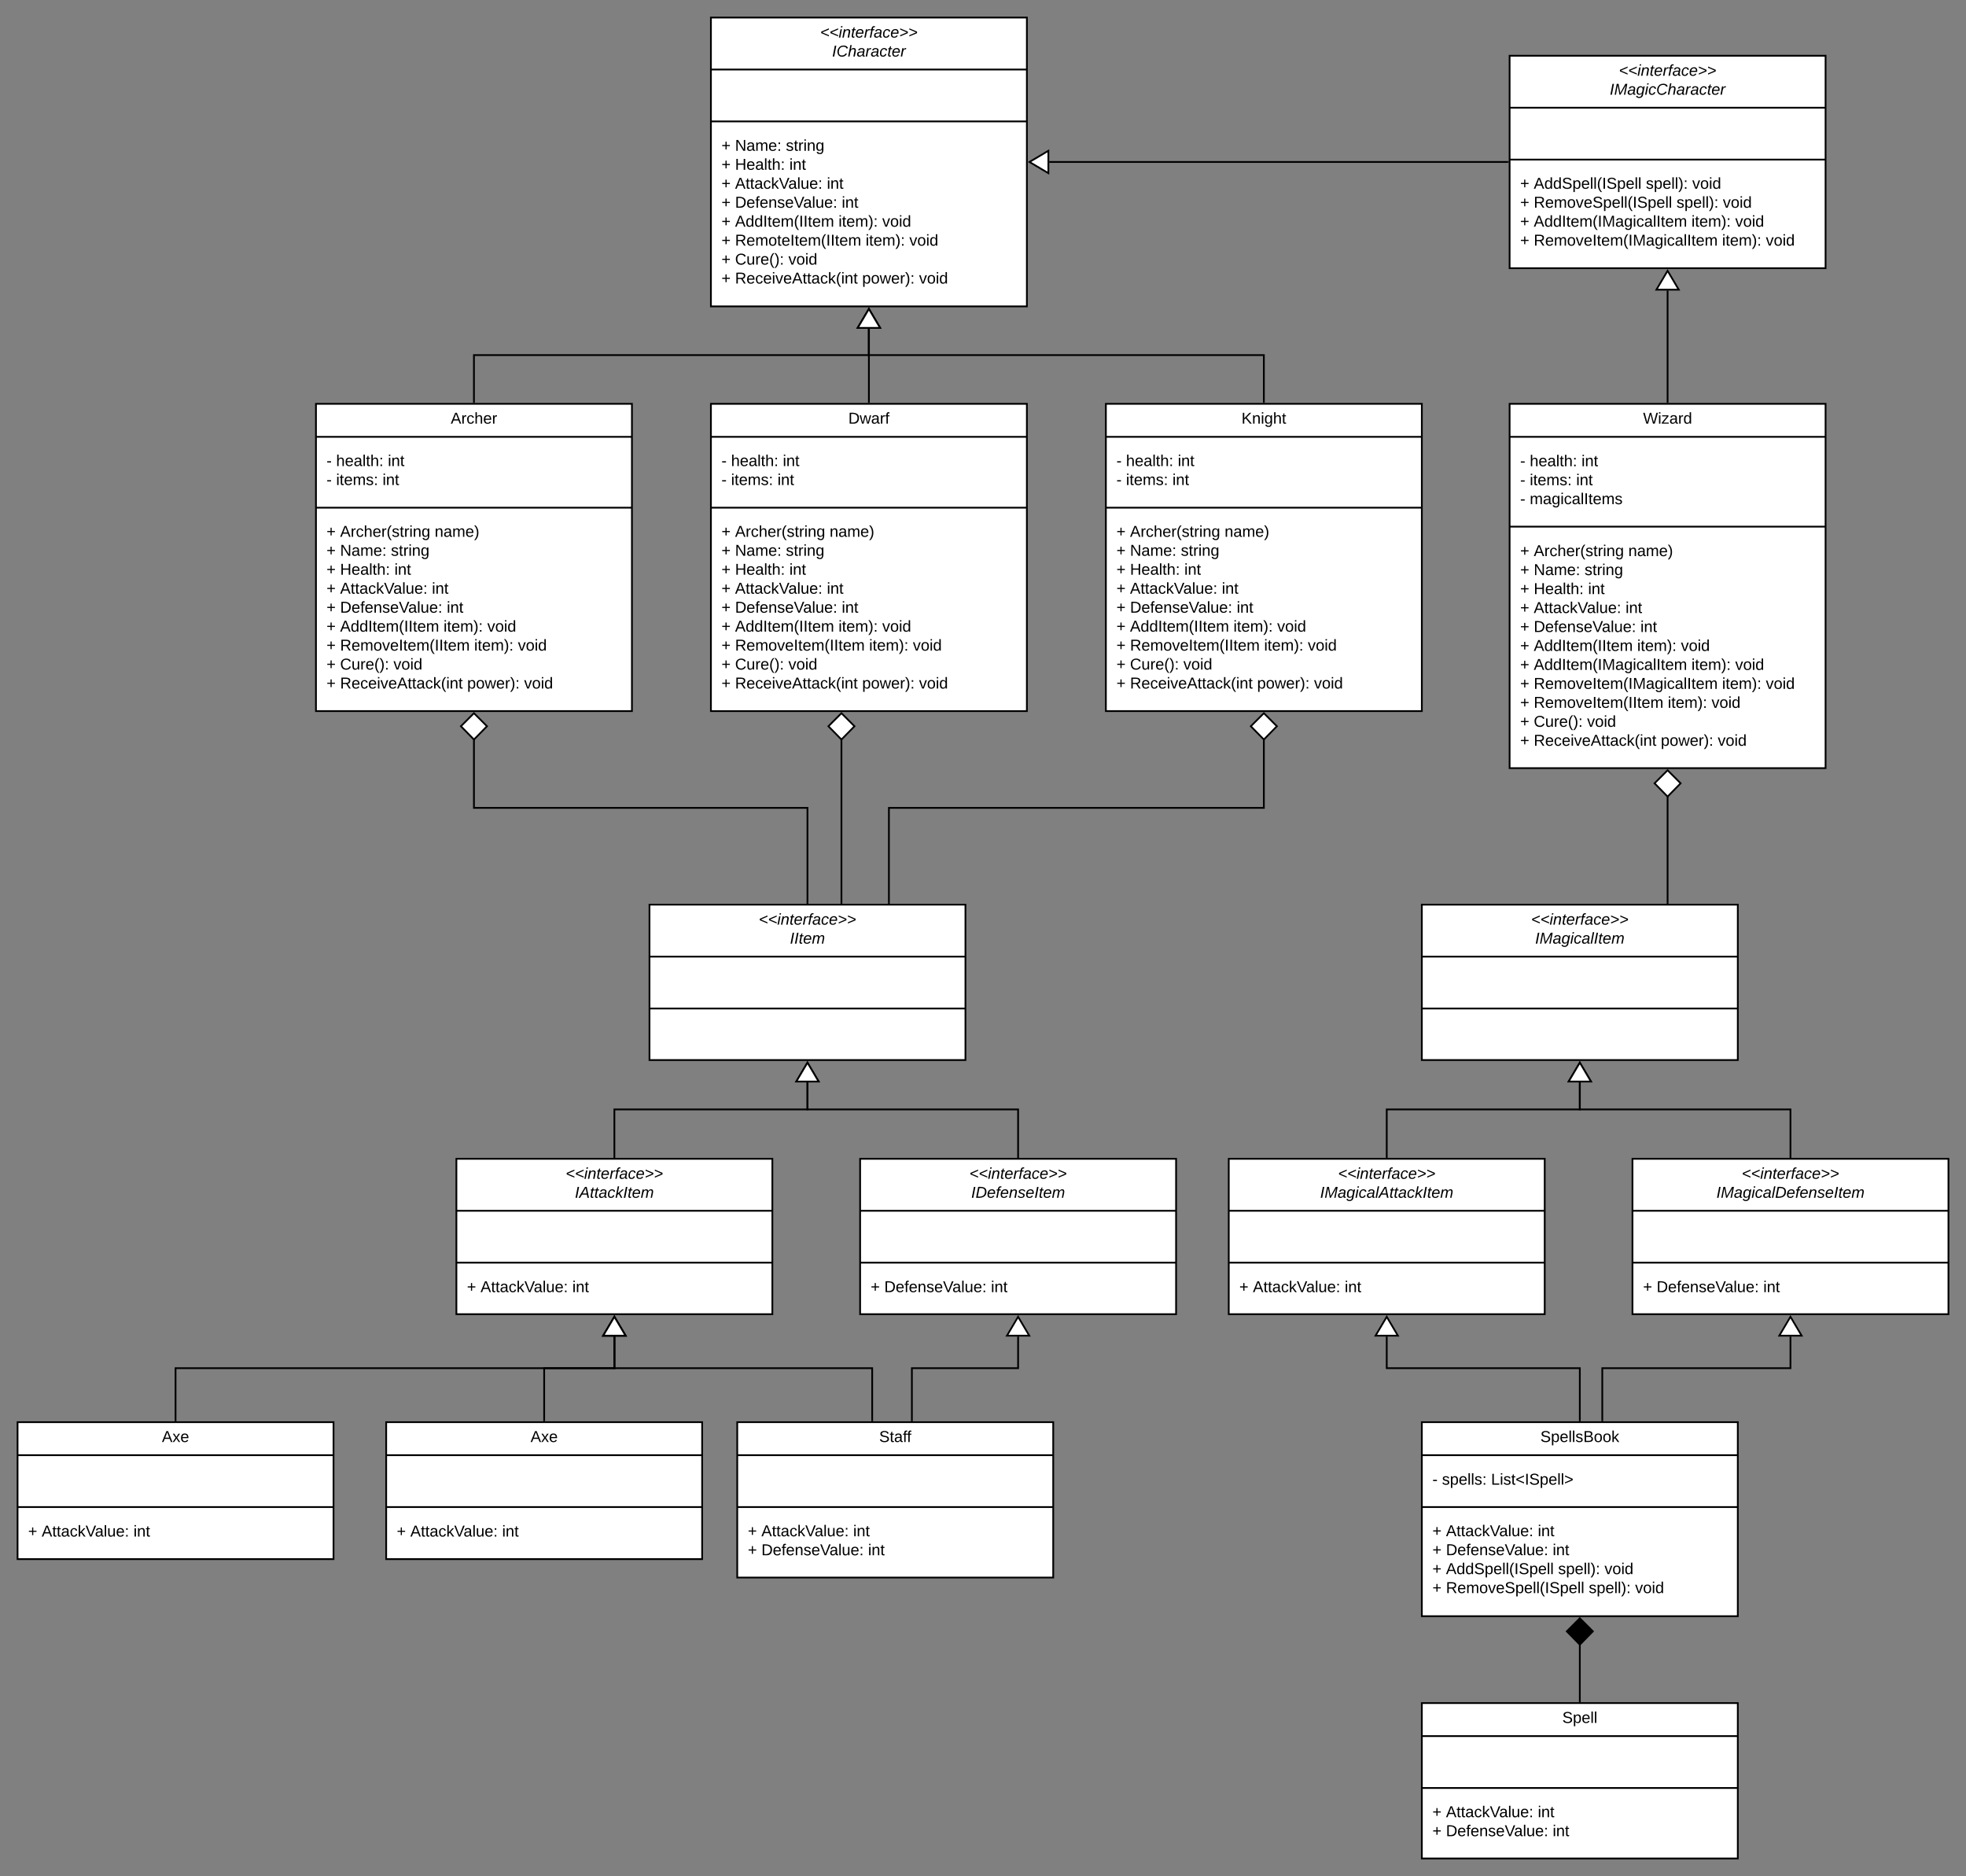 <svg xmlns="http://www.w3.org/2000/svg" xmlns:xlink="http://www.w3.org/1999/xlink" xmlns:lucid="lucid" width="2240" height="2137"><rect width="100%" height="100%" fill="#808080" stroke="none"/><g transform="translate(280 -60)" lucid:page-tab-id="0_0"><path d="M80 520h360v350H80z" stroke="#000" stroke-width="2" fill="#fff"/><path d="M80 557.6h360M80 638.3h360" stroke="#000" stroke-width="2" fill="none"/><use xlink:href="#a" transform="matrix(1,0,0,1,88,528) translate(145.55 14.6)"/><use xlink:href="#b" transform="matrix(1,0,0,1,92,565.6) translate(0 25.3)"/><use xlink:href="#c" transform="matrix(1,0,0,1,92,565.6) translate(10.95 25.3)"/><use xlink:href="#d" transform="matrix(1,0,0,1,92,565.6) translate(69.9 25.3)"/><use xlink:href="#b" transform="matrix(1,0,0,1,92,565.6) translate(0 46.9)"/><use xlink:href="#e" transform="matrix(1,0,0,1,92,565.6) translate(10.95 46.9)"/><use xlink:href="#f" transform="matrix(1,0,0,1,92,565.6) translate(63.85 46.9)"/><use xlink:href="#g" transform="matrix(1,0,0,1,92,646.3) translate(0 25.2)"/><use xlink:href="#h" transform="matrix(1,0,0,1,92,646.3) translate(15.5 25.2)"/><use xlink:href="#i" transform="matrix(1,0,0,1,92,646.3) translate(123.25 25.2)"/><use xlink:href="#g" transform="matrix(1,0,0,1,92,646.3) translate(0 46.8)"/><use xlink:href="#j" transform="matrix(1,0,0,1,92,646.3) translate(15.5 46.8)"/><use xlink:href="#k" transform="matrix(1,0,0,1,92,646.3) translate(73.4 46.8)"/><use xlink:href="#g" transform="matrix(1,0,0,1,92,646.3) translate(0 68.4)"/><use xlink:href="#l" transform="matrix(1,0,0,1,92,646.3) translate(15.5 68.4)"/><use xlink:href="#d" transform="matrix(1,0,0,1,92,646.3) translate(77.4 68.4)"/><use xlink:href="#g" transform="matrix(1,0,0,1,92,646.3) translate(0 90)"/><use xlink:href="#m" transform="matrix(1,0,0,1,92,646.3) translate(15.5 90)"/><use xlink:href="#d" transform="matrix(1,0,0,1,92,646.3) translate(120.1 90)"/><use xlink:href="#g" transform="matrix(1,0,0,1,92,646.3) translate(0 111.6)"/><use xlink:href="#n" transform="matrix(1,0,0,1,92,646.3) translate(15.5 111.6)"/><use xlink:href="#d" transform="matrix(1,0,0,1,92,646.3) translate(137.05 111.6)"/><use xlink:href="#g" transform="matrix(1,0,0,1,92,646.3) translate(0 133.2)"/><use xlink:href="#o" transform="matrix(1,0,0,1,92,646.3) translate(15.5 133.2)"/><use xlink:href="#p" transform="matrix(1,0,0,1,92,646.3) translate(133.35 133.2)"/><use xlink:href="#q" transform="matrix(1,0,0,1,92,646.3) translate(183.2 133.2)"/><use xlink:href="#g" transform="matrix(1,0,0,1,92,646.3) translate(0 154.8)"/><use xlink:href="#r" transform="matrix(1,0,0,1,92,646.3) translate(15.5 154.8)"/><use xlink:href="#p" transform="matrix(1,0,0,1,92,646.3) translate(168.25 154.8)"/><use xlink:href="#q" transform="matrix(1,0,0,1,92,646.3) translate(218.1 154.8)"/><use xlink:href="#g" transform="matrix(1,0,0,1,92,646.3) translate(0 176.4)"/><use xlink:href="#s" transform="matrix(1,0,0,1,92,646.3) translate(15.5 176.4)"/><use xlink:href="#q" transform="matrix(1,0,0,1,92,646.3) translate(76.3 176.4)"/><use xlink:href="#g" transform="matrix(1,0,0,1,92,646.3) translate(0 198)"/><use xlink:href="#t" transform="matrix(1,0,0,1,92,646.3) translate(15.5 198)"/><use xlink:href="#u" transform="matrix(1,0,0,1,92,646.3) translate(160.3 198)"/><use xlink:href="#v" transform="matrix(1,0,0,1,92,646.3) translate(225.15 198)"/><path d="M530 80h360v329H530z" stroke="#000" stroke-width="2" fill="#fff"/><path d="M530 139.2h360m-360 59.1h360" stroke="#000" stroke-width="2" fill="none"/><use xlink:href="#w" transform="matrix(1,0,0,1,538,88) translate(116.55 14.8)"/><use xlink:href="#x" transform="matrix(1,0,0,1,538,88) translate(130.075 36.4)"/><use xlink:href="#g" transform="matrix(1,0,0,1,542,206.3) translate(0 25.5)"/><use xlink:href="#j" transform="matrix(1,0,0,1,542,206.3) translate(15.5 25.5)"/><use xlink:href="#k" transform="matrix(1,0,0,1,542,206.3) translate(73.4 25.5)"/><use xlink:href="#g" transform="matrix(1,0,0,1,542,206.3) translate(0 47.1)"/><use xlink:href="#l" transform="matrix(1,0,0,1,542,206.3) translate(15.5 47.1)"/><use xlink:href="#d" transform="matrix(1,0,0,1,542,206.3) translate(77.4 47.1)"/><use xlink:href="#g" transform="matrix(1,0,0,1,542,206.3) translate(0 68.7)"/><use xlink:href="#m" transform="matrix(1,0,0,1,542,206.3) translate(15.5 68.7)"/><use xlink:href="#d" transform="matrix(1,0,0,1,542,206.3) translate(120.1 68.7)"/><use xlink:href="#g" transform="matrix(1,0,0,1,542,206.3) translate(0 90.3)"/><use xlink:href="#n" transform="matrix(1,0,0,1,542,206.3) translate(15.5 90.3)"/><use xlink:href="#d" transform="matrix(1,0,0,1,542,206.3) translate(137.05 90.3)"/><use xlink:href="#g" transform="matrix(1,0,0,1,542,206.3) translate(0 111.9)"/><use xlink:href="#o" transform="matrix(1,0,0,1,542,206.3) translate(15.5 111.9)"/><use xlink:href="#p" transform="matrix(1,0,0,1,542,206.3) translate(133.35 111.9)"/><use xlink:href="#q" transform="matrix(1,0,0,1,542,206.3) translate(183.2 111.9)"/><use xlink:href="#g" transform="matrix(1,0,0,1,542,206.3) translate(0 133.5)"/><use xlink:href="#y" transform="matrix(1,0,0,1,542,206.3) translate(15.5 133.5)"/><use xlink:href="#p" transform="matrix(1,0,0,1,542,206.3) translate(164.25 133.5)"/><use xlink:href="#q" transform="matrix(1,0,0,1,542,206.3) translate(214.1 133.5)"/><use xlink:href="#g" transform="matrix(1,0,0,1,542,206.3) translate(0 155.1)"/><use xlink:href="#s" transform="matrix(1,0,0,1,542,206.3) translate(15.5 155.1)"/><use xlink:href="#q" transform="matrix(1,0,0,1,542,206.3) translate(76.3 155.1)"/><use xlink:href="#g" transform="matrix(1,0,0,1,542,206.3) translate(0 176.7)"/><use xlink:href="#t" transform="matrix(1,0,0,1,542,206.3) translate(15.5 176.7)"/><use xlink:href="#u" transform="matrix(1,0,0,1,542,206.3) translate(160.3 176.7)"/><use xlink:href="#v" transform="matrix(1,0,0,1,542,206.3) translate(225.15 176.7)"/><path d="M260 518v-53.5h450v-30.02" stroke="#000" stroke-width="2" fill="none"/><path d="M261 519h-2v-1.03h2z"/><path d="M710 411.96l12.73 21.52h-25.46zM530 520h360v350H530z" stroke="#000" stroke-width="2" fill="#fff"/><path d="M530 557.6h360m-360 80.7h360" stroke="#000" stroke-width="2" fill="none"/><use xlink:href="#z" transform="matrix(1,0,0,1,538,528) translate(148.575 14.6)"/><use xlink:href="#b" transform="matrix(1,0,0,1,542,565.6) translate(0 25.3)"/><use xlink:href="#c" transform="matrix(1,0,0,1,542,565.6) translate(10.95 25.3)"/><use xlink:href="#d" transform="matrix(1,0,0,1,542,565.6) translate(69.9 25.3)"/><use xlink:href="#b" transform="matrix(1,0,0,1,542,565.6) translate(0 46.9)"/><use xlink:href="#e" transform="matrix(1,0,0,1,542,565.6) translate(10.95 46.9)"/><use xlink:href="#f" transform="matrix(1,0,0,1,542,565.6) translate(63.85 46.9)"/><use xlink:href="#g" transform="matrix(1,0,0,1,542,646.3) translate(0 25.2)"/><use xlink:href="#h" transform="matrix(1,0,0,1,542,646.3) translate(15.5 25.2)"/><use xlink:href="#i" transform="matrix(1,0,0,1,542,646.3) translate(123.25 25.2)"/><use xlink:href="#g" transform="matrix(1,0,0,1,542,646.3) translate(0 46.8)"/><use xlink:href="#j" transform="matrix(1,0,0,1,542,646.3) translate(15.5 46.8)"/><use xlink:href="#k" transform="matrix(1,0,0,1,542,646.3) translate(73.4 46.8)"/><use xlink:href="#g" transform="matrix(1,0,0,1,542,646.3) translate(0 68.4)"/><use xlink:href="#l" transform="matrix(1,0,0,1,542,646.3) translate(15.5 68.4)"/><use xlink:href="#d" transform="matrix(1,0,0,1,542,646.3) translate(77.4 68.4)"/><use xlink:href="#g" transform="matrix(1,0,0,1,542,646.3) translate(0 90)"/><use xlink:href="#m" transform="matrix(1,0,0,1,542,646.3) translate(15.5 90)"/><use xlink:href="#d" transform="matrix(1,0,0,1,542,646.3) translate(120.1 90)"/><use xlink:href="#g" transform="matrix(1,0,0,1,542,646.3) translate(0 111.6)"/><use xlink:href="#n" transform="matrix(1,0,0,1,542,646.3) translate(15.5 111.6)"/><use xlink:href="#d" transform="matrix(1,0,0,1,542,646.3) translate(137.05 111.6)"/><use xlink:href="#g" transform="matrix(1,0,0,1,542,646.3) translate(0 133.2)"/><use xlink:href="#o" transform="matrix(1,0,0,1,542,646.3) translate(15.5 133.2)"/><use xlink:href="#p" transform="matrix(1,0,0,1,542,646.3) translate(133.35 133.2)"/><use xlink:href="#q" transform="matrix(1,0,0,1,542,646.3) translate(183.2 133.2)"/><use xlink:href="#g" transform="matrix(1,0,0,1,542,646.3) translate(0 154.8)"/><use xlink:href="#r" transform="matrix(1,0,0,1,542,646.3) translate(15.5 154.8)"/><use xlink:href="#p" transform="matrix(1,0,0,1,542,646.3) translate(168.25 154.8)"/><use xlink:href="#q" transform="matrix(1,0,0,1,542,646.3) translate(218.1 154.8)"/><use xlink:href="#g" transform="matrix(1,0,0,1,542,646.3) translate(0 176.4)"/><use xlink:href="#s" transform="matrix(1,0,0,1,542,646.3) translate(15.5 176.4)"/><use xlink:href="#q" transform="matrix(1,0,0,1,542,646.3) translate(76.3 176.4)"/><use xlink:href="#g" transform="matrix(1,0,0,1,542,646.3) translate(0 198)"/><use xlink:href="#t" transform="matrix(1,0,0,1,542,646.3) translate(15.5 198)"/><use xlink:href="#u" transform="matrix(1,0,0,1,542,646.3) translate(160.3 198)"/><use xlink:href="#v" transform="matrix(1,0,0,1,542,646.3) translate(225.15 198)"/><path d="M980 520h360v350H980z" stroke="#000" stroke-width="2" fill="#fff"/><path d="M980 557.6h360m-360 80.7h360" stroke="#000" stroke-width="2" fill="none"/><use xlink:href="#A" transform="matrix(1,0,0,1,988,528) translate(146.525 14.6)"/><use xlink:href="#b" transform="matrix(1,0,0,1,992,565.6) translate(0 25.3)"/><use xlink:href="#c" transform="matrix(1,0,0,1,992,565.6) translate(10.95 25.3)"/><use xlink:href="#d" transform="matrix(1,0,0,1,992,565.6) translate(69.9 25.3)"/><use xlink:href="#b" transform="matrix(1,0,0,1,992,565.6) translate(0 46.9)"/><use xlink:href="#e" transform="matrix(1,0,0,1,992,565.6) translate(10.95 46.9)"/><use xlink:href="#f" transform="matrix(1,0,0,1,992,565.6) translate(63.85 46.9)"/><use xlink:href="#g" transform="matrix(1,0,0,1,992,646.3) translate(0 25.2)"/><use xlink:href="#h" transform="matrix(1,0,0,1,992,646.3) translate(15.5 25.2)"/><use xlink:href="#i" transform="matrix(1,0,0,1,992,646.3) translate(123.25 25.2)"/><use xlink:href="#g" transform="matrix(1,0,0,1,992,646.3) translate(0 46.8)"/><use xlink:href="#j" transform="matrix(1,0,0,1,992,646.3) translate(15.5 46.8)"/><use xlink:href="#k" transform="matrix(1,0,0,1,992,646.3) translate(73.4 46.8)"/><use xlink:href="#g" transform="matrix(1,0,0,1,992,646.3) translate(0 68.4)"/><use xlink:href="#l" transform="matrix(1,0,0,1,992,646.3) translate(15.5 68.4)"/><use xlink:href="#d" transform="matrix(1,0,0,1,992,646.3) translate(77.4 68.4)"/><use xlink:href="#g" transform="matrix(1,0,0,1,992,646.3) translate(0 90)"/><use xlink:href="#m" transform="matrix(1,0,0,1,992,646.3) translate(15.5 90)"/><use xlink:href="#d" transform="matrix(1,0,0,1,992,646.3) translate(120.1 90)"/><use xlink:href="#g" transform="matrix(1,0,0,1,992,646.3) translate(0 111.6)"/><use xlink:href="#n" transform="matrix(1,0,0,1,992,646.3) translate(15.5 111.6)"/><use xlink:href="#d" transform="matrix(1,0,0,1,992,646.3) translate(137.05 111.6)"/><use xlink:href="#g" transform="matrix(1,0,0,1,992,646.3) translate(0 133.2)"/><use xlink:href="#o" transform="matrix(1,0,0,1,992,646.3) translate(15.5 133.2)"/><use xlink:href="#p" transform="matrix(1,0,0,1,992,646.3) translate(133.35 133.2)"/><use xlink:href="#q" transform="matrix(1,0,0,1,992,646.3) translate(183.2 133.2)"/><use xlink:href="#g" transform="matrix(1,0,0,1,992,646.3) translate(0 154.8)"/><use xlink:href="#r" transform="matrix(1,0,0,1,992,646.3) translate(15.5 154.8)"/><use xlink:href="#p" transform="matrix(1,0,0,1,992,646.3) translate(168.25 154.8)"/><use xlink:href="#q" transform="matrix(1,0,0,1,992,646.3) translate(218.1 154.8)"/><use xlink:href="#g" transform="matrix(1,0,0,1,992,646.3) translate(0 176.4)"/><use xlink:href="#s" transform="matrix(1,0,0,1,992,646.3) translate(15.5 176.4)"/><use xlink:href="#q" transform="matrix(1,0,0,1,992,646.3) translate(76.3 176.4)"/><use xlink:href="#g" transform="matrix(1,0,0,1,992,646.3) translate(0 198)"/><use xlink:href="#t" transform="matrix(1,0,0,1,992,646.3) translate(15.5 198)"/><use xlink:href="#u" transform="matrix(1,0,0,1,992,646.3) translate(160.3 198)"/><use xlink:href="#v" transform="matrix(1,0,0,1,992,646.3) translate(225.15 198)"/><path d="M1160 518v-53.5H710v-30.02" stroke="#000" stroke-width="2" fill="none"/><path d="M1161 519h-2v-1.03h2z"/><path d="M710 411.96l12.73 21.52h-25.46z" stroke="#000" stroke-width="2" fill="#fff"/><path d="M710 518v-83.52" stroke="#000" stroke-width="2" fill="none"/><path d="M711 519h-2v-1.03h2z"/><path d="M710 411.96l12.73 21.52h-25.46zM1440 123.5h360v242h-360z" stroke="#000" stroke-width="2" fill="#fff"/><path d="M1440 182.7h360m-360 59.1h360" stroke="#000" stroke-width="2" fill="none"/><g><use xlink:href="#w" transform="matrix(1,0,0,1,1448,131.5) translate(116.55 14.8)"/><use xlink:href="#B" transform="matrix(1,0,0,1,1448,131.5) translate(106.125 36.4)"/></g><g><use xlink:href="#g" transform="matrix(1,0,0,1,1452,249.8) translate(0 25.2)"/><use xlink:href="#C" transform="matrix(1,0,0,1,1452,249.8) translate(15.5 25.2)"/><use xlink:href="#D" transform="matrix(1,0,0,1,1452,249.8) translate(143.25 25.2)"/><use xlink:href="#q" transform="matrix(1,0,0,1,1452,249.8) translate(196.1 25.2)"/><use xlink:href="#g" transform="matrix(1,0,0,1,1452,249.8) translate(0 46.8)"/><use xlink:href="#E" transform="matrix(1,0,0,1,1452,249.8) translate(15.5 46.8)"/><use xlink:href="#D" transform="matrix(1,0,0,1,1452,249.8) translate(178.15 46.8)"/><use xlink:href="#q" transform="matrix(1,0,0,1,1452,249.8) translate(231 46.8)"/><use xlink:href="#g" transform="matrix(1,0,0,1,1452,249.8) translate(0 68.4)"/><use xlink:href="#F" transform="matrix(1,0,0,1,1452,249.8) translate(15.5 68.4)"/><use xlink:href="#p" transform="matrix(1,0,0,1,1452,249.8) translate(195.2 68.4)"/><use xlink:href="#q" transform="matrix(1,0,0,1,1452,249.8) translate(245.05 68.4)"/><use xlink:href="#g" transform="matrix(1,0,0,1,1452,249.8) translate(0 90)"/><use xlink:href="#G" transform="matrix(1,0,0,1,1452,249.8) translate(15.5 90)"/><use xlink:href="#p" transform="matrix(1,0,0,1,1452,249.8) translate(230.1 90)"/><use xlink:href="#v" transform="matrix(1,0,0,1,1452,249.8) translate(279.95 90)"/></g><path d="M1438 244.5H915.48" stroke="#000" stroke-width="2" fill="none"/><path d="M1439 245.5h-1.03v-2h1.03z"/><path d="M892.96 244.5l21.52-12.73v25.46zM1440 520h360v415h-360z" stroke="#000" stroke-width="2" fill="#fff"/><path d="M1440 557.6h360m-360 102.3h360" stroke="#000" stroke-width="2" fill="none"/><g><use xlink:href="#H" transform="matrix(1,0,0,1,1448,528) translate(144.075 14.6)"/></g><g><use xlink:href="#b" transform="matrix(1,0,0,1,1452,565.6) translate(0 25.5)"/><use xlink:href="#c" transform="matrix(1,0,0,1,1452,565.6) translate(10.95 25.5)"/><use xlink:href="#d" transform="matrix(1,0,0,1,1452,565.6) translate(69.9 25.5)"/><use xlink:href="#b" transform="matrix(1,0,0,1,1452,565.6) translate(0 47.1)"/><use xlink:href="#e" transform="matrix(1,0,0,1,1452,565.6) translate(10.95 47.1)"/><use xlink:href="#d" transform="matrix(1,0,0,1,1452,565.6) translate(63.85 47.1)"/><use xlink:href="#b" transform="matrix(1,0,0,1,1452,565.6) translate(0 68.7)"/><use xlink:href="#I" transform="matrix(1,0,0,1,1452,565.6) translate(10.95 68.7)"/></g><g><use xlink:href="#g" transform="matrix(1,0,0,1,1452,667.9) translate(0 25.6)"/><use xlink:href="#h" transform="matrix(1,0,0,1,1452,667.9) translate(15.5 25.6)"/><use xlink:href="#i" transform="matrix(1,0,0,1,1452,667.9) translate(123.25 25.6)"/><use xlink:href="#g" transform="matrix(1,0,0,1,1452,667.9) translate(0 47.2)"/><use xlink:href="#j" transform="matrix(1,0,0,1,1452,667.9) translate(15.5 47.2)"/><use xlink:href="#k" transform="matrix(1,0,0,1,1452,667.9) translate(73.4 47.2)"/><use xlink:href="#g" transform="matrix(1,0,0,1,1452,667.9) translate(0 68.8)"/><use xlink:href="#l" transform="matrix(1,0,0,1,1452,667.9) translate(15.5 68.8)"/><use xlink:href="#d" transform="matrix(1,0,0,1,1452,667.9) translate(77.4 68.8)"/><use xlink:href="#g" transform="matrix(1,0,0,1,1452,667.9) translate(0 90.4)"/><use xlink:href="#m" transform="matrix(1,0,0,1,1452,667.9) translate(15.5 90.4)"/><use xlink:href="#d" transform="matrix(1,0,0,1,1452,667.9) translate(120.1 90.4)"/><use xlink:href="#g" transform="matrix(1,0,0,1,1452,667.9) translate(0 112)"/><use xlink:href="#n" transform="matrix(1,0,0,1,1452,667.9) translate(15.5 112)"/><use xlink:href="#d" transform="matrix(1,0,0,1,1452,667.9) translate(137.05 112)"/><use xlink:href="#g" transform="matrix(1,0,0,1,1452,667.9) translate(0 133.6)"/><use xlink:href="#o" transform="matrix(1,0,0,1,1452,667.9) translate(15.5 133.6)"/><use xlink:href="#p" transform="matrix(1,0,0,1,1452,667.9) translate(133.35 133.6)"/><use xlink:href="#q" transform="matrix(1,0,0,1,1452,667.9) translate(183.2 133.6)"/><use xlink:href="#g" transform="matrix(1,0,0,1,1452,667.9) translate(0 155.2)"/><use xlink:href="#F" transform="matrix(1,0,0,1,1452,667.9) translate(15.5 155.2)"/><use xlink:href="#p" transform="matrix(1,0,0,1,1452,667.9) translate(195.2 155.2)"/><use xlink:href="#q" transform="matrix(1,0,0,1,1452,667.9) translate(245.05 155.2)"/><use xlink:href="#g" transform="matrix(1,0,0,1,1452,667.9) translate(0 176.8)"/><use xlink:href="#G" transform="matrix(1,0,0,1,1452,667.9) translate(15.5 176.8)"/><use xlink:href="#p" transform="matrix(1,0,0,1,1452,667.9) translate(230.1 176.8)"/><use xlink:href="#q" transform="matrix(1,0,0,1,1452,667.9) translate(279.95 176.8)"/><use xlink:href="#g" transform="matrix(1,0,0,1,1452,667.9) translate(0 198.4)"/><use xlink:href="#r" transform="matrix(1,0,0,1,1452,667.9) translate(15.5 198.4)"/><use xlink:href="#p" transform="matrix(1,0,0,1,1452,667.9) translate(168.25 198.4)"/><use xlink:href="#q" transform="matrix(1,0,0,1,1452,667.9) translate(218.1 198.4)"/><use xlink:href="#g" transform="matrix(1,0,0,1,1452,667.9) translate(0 220)"/><use xlink:href="#s" transform="matrix(1,0,0,1,1452,667.9) translate(15.5 220)"/><use xlink:href="#q" transform="matrix(1,0,0,1,1452,667.9) translate(76.3 220)"/><use xlink:href="#g" transform="matrix(1,0,0,1,1452,667.9) translate(0 241.6)"/><use xlink:href="#t" transform="matrix(1,0,0,1,1452,667.9) translate(15.5 241.6)"/><use xlink:href="#u" transform="matrix(1,0,0,1,1452,667.9) translate(160.3 241.6)"/><use xlink:href="#v" transform="matrix(1,0,0,1,1452,667.9) translate(225.15 241.6)"/></g><path d="M1620 518V390.98" stroke="#000" stroke-width="2" fill="none"/><path d="M1621 519h-2v-1.03h2z"/><path d="M1620 368.46l12.73 21.52h-25.46zM460 1090.5h360v177H460z" stroke="#000" stroke-width="2" fill="#fff"/><path d="M460 1149.7h360m-360 59.1h360" stroke="#000" stroke-width="2" fill="none"/><g><use xlink:href="#w" transform="matrix(1,0,0,1,468,1098.5) translate(116.55 14.8)"/><use xlink:href="#J" transform="matrix(1,0,0,1,468,1098.5) translate(152.025 36.4)"/></g><path d="M1340 1090.5h360v177h-360z" stroke="#000" stroke-width="2" fill="#fff"/><path d="M1340 1149.7h360m-360 59.1h360" stroke="#000" stroke-width="2" fill="none"/><g><use xlink:href="#w" transform="matrix(1,0,0,1,1348,1098.5) translate(116.55 14.8)"/><use xlink:href="#K" transform="matrix(1,0,0,1,1348,1098.5) translate(121.1 36.4)"/></g><path d="M240 1380h360v177H240z" stroke="#000" stroke-width="2" fill="#fff"/><path d="M240 1439.2h360m-360 59.1h360" stroke="#000" stroke-width="2" fill="none"/><g><use xlink:href="#w" transform="matrix(1,0,0,1,248,1388) translate(116.55 14.8)"/><use xlink:href="#L" transform="matrix(1,0,0,1,248,1388) translate(127.025 36.4)"/></g><g><use xlink:href="#g" transform="matrix(1,0,0,1,252,1506.3) translate(0 25.6)"/><use xlink:href="#m" transform="matrix(1,0,0,1,252,1506.3) translate(15.5 25.6)"/><use xlink:href="#f" transform="matrix(1,0,0,1,252,1506.3) translate(120.1 25.6)"/></g><path d="M700 1380h360v177H700z" stroke="#000" stroke-width="2" fill="#fff"/><path d="M700 1439.2h360m-360 59.1h360" stroke="#000" stroke-width="2" fill="none"/><g><use xlink:href="#w" transform="matrix(1,0,0,1,708,1388) translate(116.55 14.8)"/><use xlink:href="#M" transform="matrix(1,0,0,1,708,1388) translate(118.55 36.4)"/></g><g><use xlink:href="#g" transform="matrix(1,0,0,1,712,1506.3) translate(0 25.6)"/><use xlink:href="#n" transform="matrix(1,0,0,1,712,1506.3) translate(15.5 25.6)"/><use xlink:href="#f" transform="matrix(1,0,0,1,712,1506.3) translate(137.05 25.6)"/></g><path d="M1120 1380h360v177h-360z" stroke="#000" stroke-width="2" fill="#fff"/><path d="M1120 1439.2h360m-360 59.1h360" stroke="#000" stroke-width="2" fill="none"/><g><use xlink:href="#w" transform="matrix(1,0,0,1,1128,1388) translate(116.55 14.8)"/><use xlink:href="#N" transform="matrix(1,0,0,1,1128,1388) translate(96.1 36.4)"/></g><g><use xlink:href="#g" transform="matrix(1,0,0,1,1132,1506.3) translate(0 25.6)"/><use xlink:href="#m" transform="matrix(1,0,0,1,1132,1506.3) translate(15.5 25.6)"/><use xlink:href="#f" transform="matrix(1,0,0,1,1132,1506.3) translate(120.1 25.6)"/></g><path d="M1580 1380h360v177h-360z" stroke="#000" stroke-width="2" fill="#fff"/><path d="M1580 1439.2h360m-360 59.1h360" stroke="#000" stroke-width="2" fill="none"/><g><use xlink:href="#w" transform="matrix(1,0,0,1,1588,1388) translate(116.55 14.8)"/><use xlink:href="#O" transform="matrix(1,0,0,1,1588,1388) translate(87.625 36.4)"/></g><g><use xlink:href="#g" transform="matrix(1,0,0,1,1592,1506.3) translate(0 25.6)"/><use xlink:href="#n" transform="matrix(1,0,0,1,1592,1506.3) translate(15.5 25.6)"/><use xlink:href="#f" transform="matrix(1,0,0,1,1592,1506.3) translate(137.05 25.6)"/></g><path d="M420 1378v-54.25h220v-30.77" stroke="#000" stroke-width="2" fill="none"/><path d="M421 1379h-2v-1.03h2z"/><path d="M640 1270.46l12.73 21.52h-25.46z" stroke="#000" stroke-width="2" fill="#fff"/><path d="M880 1378v-54.25H640v-30.77" stroke="#000" stroke-width="2" fill="none"/><path d="M881 1379h-2v-1.03h2z"/><path d="M640 1270.46l12.73 21.52h-25.46z" stroke="#000" stroke-width="2" fill="#fff"/><path d="M1300 1378v-54.25h220v-30.77" stroke="#000" stroke-width="2" fill="none"/><path d="M1301 1379h-2v-1.03h2z"/><path d="M1520 1270.46l12.73 21.52h-25.46z" stroke="#000" stroke-width="2" fill="#fff"/><path d="M1760 1378v-54.25h-240v-30.77" stroke="#000" stroke-width="2" fill="none"/><path d="M1761 1379h-2v-1.03h2z"/><path d="M1520 1270.46l12.73 21.52h-25.46z" stroke="#000" stroke-width="2" fill="#fff"/><path d="M1620 966.75v121.75" stroke="#000" stroke-width="2" fill="none"/><path d="M1620 937.4l14.85 14.86L1620 967.4l-14.85-15.14z" stroke="#000" stroke-width="2" fill="#fff"/><path d="M1621 1089.5h-2v-1.03h2z"/><path d="M260 901.75v78.5h380v108.25" stroke="#000" stroke-width="2" fill="none"/><path d="M260 872.4l14.85 14.86L260 902.4l-14.85-15.14z" stroke="#000" stroke-width="2" fill="#fff"/><path d="M641 1089.5h-2v-1.03h2z"/><path d="M678.72 901.75v186.75" stroke="#000" stroke-width="2" fill="none"/><path d="M678.72 872.4l14.85 14.86-14.85 15.15-14.85-15.14z" stroke="#000" stroke-width="2" fill="#fff"/><path d="M679.72 1089.5h-2v-1.03h2z"/><path d="M1160 901.75v78.5H732.8v108.25" stroke="#000" stroke-width="2" fill="none"/><path d="M1160 872.4l14.85 14.86L1160 902.4l-14.85-15.14z" stroke="#000" stroke-width="2" fill="#fff"/><path d="M733.8 1089.5h-2v-1.03h2z"/><path d="M-260 1680h360v156h-360z" stroke="#000" stroke-width="2" fill="#fff"/><path d="M-260 1717.6h360m-360 59.1h360" stroke="#000" stroke-width="2" fill="none"/><g><use xlink:href="#P" transform="matrix(1,0,0,1,-252,1688) translate(156.5 14.6)"/></g><g><use xlink:href="#g" transform="matrix(1,0,0,1,-248,1784.7) translate(0 25.6)"/><use xlink:href="#m" transform="matrix(1,0,0,1,-248,1784.7) translate(15.5 25.6)"/><use xlink:href="#f" transform="matrix(1,0,0,1,-248,1784.7) translate(120.1 25.6)"/></g><path d="M160 1680h360v156H160z" stroke="#000" stroke-width="2" fill="#fff"/><path d="M160 1717.6h360m-360 59.1h360" stroke="#000" stroke-width="2" fill="none"/><g><use xlink:href="#P" transform="matrix(1,0,0,1,168,1688) translate(156.5 14.6)"/></g><g><use xlink:href="#g" transform="matrix(1,0,0,1,172,1784.7) translate(0 25.6)"/><use xlink:href="#m" transform="matrix(1,0,0,1,172,1784.7) translate(15.5 25.6)"/><use xlink:href="#f" transform="matrix(1,0,0,1,172,1784.7) translate(120.1 25.6)"/></g><path d="M560 1680h360v177H560z" stroke="#000" stroke-width="2" fill="#fff"/><path d="M560 1717.6h360m-360 59.1h360" stroke="#000" stroke-width="2" fill="none"/><g><use xlink:href="#Q" transform="matrix(1,0,0,1,568,1688) translate(153.675 14.6)"/></g><g><use xlink:href="#g" transform="matrix(1,0,0,1,572,1784.7) translate(0 25.3)"/><use xlink:href="#m" transform="matrix(1,0,0,1,572,1784.7) translate(15.5 25.3)"/><use xlink:href="#d" transform="matrix(1,0,0,1,572,1784.7) translate(120.1 25.3)"/><use xlink:href="#g" transform="matrix(1,0,0,1,572,1784.7) translate(0 46.9)"/><use xlink:href="#n" transform="matrix(1,0,0,1,572,1784.7) translate(15.5 46.9)"/><use xlink:href="#f" transform="matrix(1,0,0,1,572,1784.7) translate(137.05 46.9)"/></g><path d="M713.74 1678v-59.5H420v-36.02" stroke="#000" stroke-width="2" fill="none"/><path d="M714.74 1679h-2v-1.03h2z"/><path d="M420 1559.96l12.73 21.52h-25.46z" stroke="#000" stroke-width="2" fill="#fff"/><path d="M758.97 1678v-59.5H880v-36.02" stroke="#000" stroke-width="2" fill="none"/><path d="M759.97 1679h-2v-1.03h2z"/><path d="M880 1559.96l12.73 21.52h-25.46z" stroke="#000" stroke-width="2" fill="#fff"/><path d="M340 1678v-59.5h80v-36.02" stroke="#000" stroke-width="2" fill="none"/><path d="M341 1679h-2v-1.03h2z"/><path d="M420 1559.96l12.73 21.52h-25.46z" stroke="#000" stroke-width="2" fill="#fff"/><path d="M-80 1678v-59.5h500v-36.02" stroke="#000" stroke-width="2" fill="none"/><path d="M-79 1679h-2v-1.03h2z"/><path d="M420 1559.96l12.73 21.52h-25.46zM1340 1680h360v221h-360z" stroke="#000" stroke-width="2" fill="#fff"/><path d="M1340 1717.6h360m-360 59.1h360" stroke="#000" stroke-width="2" fill="none"/><g><use xlink:href="#R" transform="matrix(1,0,0,1,1348,1688) translate(127.05 14.6)"/></g><g><use xlink:href="#b" transform="matrix(1,0,0,1,1352,1725.6) translate(0 25.6)"/><use xlink:href="#S" transform="matrix(1,0,0,1,1352,1725.6) translate(10.95 25.6)"/><use xlink:href="#T" transform="matrix(1,0,0,1,1352,1725.6) translate(66.85 25.6)"/></g><g><use xlink:href="#g" transform="matrix(1,0,0,1,1352,1784.7) translate(0 25.2)"/><use xlink:href="#m" transform="matrix(1,0,0,1,1352,1784.7) translate(15.5 25.2)"/><use xlink:href="#d" transform="matrix(1,0,0,1,1352,1784.7) translate(120.1 25.2)"/><use xlink:href="#g" transform="matrix(1,0,0,1,1352,1784.7) translate(0 46.8)"/><use xlink:href="#n" transform="matrix(1,0,0,1,1352,1784.7) translate(15.5 46.8)"/><use xlink:href="#d" transform="matrix(1,0,0,1,1352,1784.7) translate(137.05 46.8)"/><use xlink:href="#g" transform="matrix(1,0,0,1,1352,1784.7) translate(0 68.4)"/><use xlink:href="#C" transform="matrix(1,0,0,1,1352,1784.7) translate(15.5 68.4)"/><use xlink:href="#D" transform="matrix(1,0,0,1,1352,1784.7) translate(143.25 68.4)"/><use xlink:href="#q" transform="matrix(1,0,0,1,1352,1784.7) translate(196.1 68.4)"/><use xlink:href="#g" transform="matrix(1,0,0,1,1352,1784.7) translate(0 90)"/><use xlink:href="#E" transform="matrix(1,0,0,1,1352,1784.7) translate(15.5 90)"/><use xlink:href="#D" transform="matrix(1,0,0,1,1352,1784.7) translate(178.15 90)"/><use xlink:href="#v" transform="matrix(1,0,0,1,1352,1784.7) translate(231 90)"/></g><path d="M1520 1678v-59.5h-220v-36.02" stroke="#000" stroke-width="2" fill="none"/><path d="M1521 1679h-2v-1.03h2z"/><path d="M1300 1559.96l12.73 21.52h-25.46z" stroke="#000" stroke-width="2" fill="#fff"/><path d="M1545.6 1678v-59.5H1760v-36.02" stroke="#000" stroke-width="2" fill="none"/><path d="M1546.6 1679h-2v-1.03h2z"/><path d="M1760 1559.96l12.73 21.52h-25.46zM1340 2000h360v177h-360z" stroke="#000" stroke-width="2" fill="#fff"/><path d="M1340 2037.6h360m-360 59.1h360" stroke="#000" stroke-width="2" fill="none"/><g><use xlink:href="#U" transform="matrix(1,0,0,1,1348,2008) translate(152.05 14.6)"/></g><g><use xlink:href="#g" transform="matrix(1,0,0,1,1352,2104.7) translate(0 25.3)"/><use xlink:href="#m" transform="matrix(1,0,0,1,1352,2104.7) translate(15.5 25.3)"/><use xlink:href="#d" transform="matrix(1,0,0,1,1352,2104.7) translate(120.1 25.3)"/><use xlink:href="#g" transform="matrix(1,0,0,1,1352,2104.7) translate(0 46.9)"/><use xlink:href="#n" transform="matrix(1,0,0,1,1352,2104.7) translate(15.5 46.9)"/><use xlink:href="#f" transform="matrix(1,0,0,1,1352,2104.7) translate(137.05 46.9)"/></g><path d="M1520 1932.75V1998" stroke="#000" stroke-width="2" fill="none"/><path d="M1520 1903.4l14.85 14.86-14.85 15.15-14.85-15.14z" stroke="#000" stroke-width="2"/><path d="M1521 1999h-2v-1.03h2z"/><defs><path d="M205 0l-28-72H64L36 0H1l101-248h38L239 0h-34zm-38-99l-47-123c-12 45-31 82-46 123h93" id="V"/><path d="M114-163C36-179 61-72 57 0H25l-1-190h30c1 12-1 29 2 39 6-27 23-49 58-41v29" id="W"/><path d="M96-169c-40 0-48 33-48 73s9 75 48 75c24 0 41-14 43-38l32 2c-6 37-31 61-74 61-59 0-76-41-82-99-10-93 101-131 147-64 4 7 5 14 7 22l-32 3c-4-21-16-35-41-35" id="X"/><path d="M106-169C34-169 62-67 57 0H25v-261h32l-1 103c12-21 28-36 61-36 89 0 53 116 60 194h-32v-121c2-32-8-49-39-48" id="Y"/><path d="M100-194c63 0 86 42 84 106H49c0 40 14 67 53 68 26 1 43-12 49-29l28 8c-11 28-37 45-77 45C44 4 14-33 15-96c1-61 26-98 85-98zm52 81c6-60-76-77-97-28-3 7-6 17-6 28h103" id="Z"/><g id="a"><use transform="matrix(0.05,0,0,0.05,0,0)" xlink:href="#V"/><use transform="matrix(0.05,0,0,0.05,12,0)" xlink:href="#W"/><use transform="matrix(0.05,0,0,0.05,17.95,0)" xlink:href="#X"/><use transform="matrix(0.05,0,0,0.05,26.95,0)" xlink:href="#Y"/><use transform="matrix(0.05,0,0,0.05,36.95,0)" xlink:href="#Z"/><use transform="matrix(0.05,0,0,0.05,46.95,0)" xlink:href="#W"/></g><path d="M16-82v-28h88v28H16" id="aa"/><use transform="matrix(0.05,0,0,0.05,0,0)" xlink:href="#aa" id="b"/><path d="M141-36C126-15 110 5 73 4 37 3 15-17 15-53c-1-64 63-63 125-63 3-35-9-54-41-54-24 1-41 7-42 31l-33-3c5-37 33-52 76-52 45 0 72 20 72 64v82c-1 20 7 32 28 27v20c-31 9-61-2-59-35zM48-53c0 20 12 33 32 33 41-3 63-29 60-74-43 2-92-5-92 41" id="ab"/><path d="M24 0v-261h32V0H24" id="ac"/><path d="M59-47c-2 24 18 29 38 22v24C64 9 27 4 27-40v-127H5v-23h24l9-43h21v43h35v23H59v120" id="ad"/><path d="M33-154v-36h34v36H33zM33 0v-36h34V0H33" id="ae"/><g id="c"><use transform="matrix(0.05,0,0,0.05,0,0)" xlink:href="#Y"/><use transform="matrix(0.05,0,0,0.05,10,0)" xlink:href="#Z"/><use transform="matrix(0.05,0,0,0.05,20,0)" xlink:href="#ab"/><use transform="matrix(0.05,0,0,0.05,30,0)" xlink:href="#ac"/><use transform="matrix(0.05,0,0,0.05,33.95,0)" xlink:href="#ad"/><use transform="matrix(0.05,0,0,0.05,38.95,0)" xlink:href="#Y"/><use transform="matrix(0.05,0,0,0.05,48.95,0)" xlink:href="#ae"/></g><path d="M24-231v-30h32v30H24zM24 0v-190h32V0H24" id="af"/><path d="M117-194c89-4 53 116 60 194h-32v-121c0-31-8-49-39-48C34-167 62-67 57 0H25l-1-190h30c1 10-1 24 2 32 11-22 29-35 61-36" id="ag"/><g id="d"><use transform="matrix(0.05,0,0,0.05,0,0)" xlink:href="#af"/><use transform="matrix(0.05,0,0,0.05,3.95,0)" xlink:href="#ag"/><use transform="matrix(0.05,0,0,0.05,13.95,0)" xlink:href="#ad"/></g><path d="M210-169c-67 3-38 105-44 169h-31v-121c0-29-5-50-35-48C34-165 62-65 56 0H25l-1-190h30c1 10-1 24 2 32 10-44 99-50 107 0 11-21 27-35 58-36 85-2 47 119 55 194h-31v-121c0-29-5-49-35-48" id="ah"/><path d="M135-143c-3-34-86-38-87 0 15 53 115 12 119 90S17 21 10-45l28-5c4 36 97 45 98 0-10-56-113-15-118-90-4-57 82-63 122-42 12 7 21 19 24 35" id="ai"/><g id="e"><use transform="matrix(0.05,0,0,0.05,0,0)" xlink:href="#af"/><use transform="matrix(0.05,0,0,0.05,3.95,0)" xlink:href="#ad"/><use transform="matrix(0.05,0,0,0.05,8.95,0)" xlink:href="#Z"/><use transform="matrix(0.05,0,0,0.05,18.95,0)" xlink:href="#ah"/><use transform="matrix(0.05,0,0,0.05,33.9,0)" xlink:href="#ai"/><use transform="matrix(0.05,0,0,0.05,42.9,0)" xlink:href="#ae"/></g><g id="f"><use transform="matrix(0.05,0,0,0.05,0,0)" xlink:href="#af"/><use transform="matrix(0.05,0,0,0.05,3.95,0)" xlink:href="#ag"/><use transform="matrix(0.05,0,0,0.05,13.95,0)" xlink:href="#ad"/></g><path d="M118-107v75H92v-75H18v-26h74v-75h26v75h74v26h-74" id="aj"/><use transform="matrix(0.05,0,0,0.05,0,0)" xlink:href="#aj" id="g"/><path d="M87 75C49 33 22-17 22-94c0-76 28-126 65-167h31c-38 41-64 92-64 168S80 34 118 75H87" id="ak"/><path d="M177-190C167-65 218 103 67 71c-23-6-38-20-44-43l32-5c15 47 100 32 89-28v-30C133-14 115 1 83 1 29 1 15-40 15-95c0-56 16-97 71-98 29-1 48 16 59 35 1-10 0-23 2-32h30zM94-22c36 0 50-32 50-73 0-42-14-75-50-75-39 0-46 34-46 75s6 73 46 73" id="al"/><g id="h"><use transform="matrix(0.05,0,0,0.05,0,0)" xlink:href="#V"/><use transform="matrix(0.05,0,0,0.05,12,0)" xlink:href="#W"/><use transform="matrix(0.05,0,0,0.05,17.95,0)" xlink:href="#X"/><use transform="matrix(0.05,0,0,0.05,26.95,0)" xlink:href="#Y"/><use transform="matrix(0.05,0,0,0.05,36.95,0)" xlink:href="#Z"/><use transform="matrix(0.05,0,0,0.05,46.95,0)" xlink:href="#W"/><use transform="matrix(0.05,0,0,0.05,52.9,0)" xlink:href="#ak"/><use transform="matrix(0.05,0,0,0.05,58.85,0)" xlink:href="#ai"/><use transform="matrix(0.05,0,0,0.05,67.85,0)" xlink:href="#ad"/><use transform="matrix(0.05,0,0,0.05,72.85,0)" xlink:href="#W"/><use transform="matrix(0.05,0,0,0.05,78.8,0)" xlink:href="#af"/><use transform="matrix(0.05,0,0,0.05,82.75,0)" xlink:href="#ag"/><use transform="matrix(0.05,0,0,0.05,92.75,0)" xlink:href="#al"/></g><path d="M33-261c38 41 65 92 65 168S71 34 33 75H2C39 34 66-17 66-93S39-220 2-261h31" id="am"/><g id="i"><use transform="matrix(0.05,0,0,0.05,0,0)" xlink:href="#ag"/><use transform="matrix(0.05,0,0,0.05,10,0)" xlink:href="#ab"/><use transform="matrix(0.05,0,0,0.05,20,0)" xlink:href="#ah"/><use transform="matrix(0.05,0,0,0.05,34.95,0)" xlink:href="#Z"/><use transform="matrix(0.05,0,0,0.05,44.95,0)" xlink:href="#am"/></g><path d="M190 0L58-211 59 0H30v-248h39L202-35l-2-213h31V0h-41" id="an"/><g id="j"><use transform="matrix(0.05,0,0,0.05,0,0)" xlink:href="#an"/><use transform="matrix(0.05,0,0,0.05,12.95,0)" xlink:href="#ab"/><use transform="matrix(0.05,0,0,0.05,22.95,0)" xlink:href="#ah"/><use transform="matrix(0.05,0,0,0.05,37.9,0)" xlink:href="#Z"/><use transform="matrix(0.05,0,0,0.05,47.9,0)" xlink:href="#ae"/></g><g id="k"><use transform="matrix(0.05,0,0,0.05,0,0)" xlink:href="#ai"/><use transform="matrix(0.05,0,0,0.05,9,0)" xlink:href="#ad"/><use transform="matrix(0.05,0,0,0.05,14,0)" xlink:href="#W"/><use transform="matrix(0.05,0,0,0.05,19.95,0)" xlink:href="#af"/><use transform="matrix(0.05,0,0,0.05,23.9,0)" xlink:href="#ag"/><use transform="matrix(0.05,0,0,0.05,33.9,0)" xlink:href="#al"/></g><path d="M197 0v-115H63V0H30v-248h33v105h134v-105h34V0h-34" id="ao"/><g id="l"><use transform="matrix(0.05,0,0,0.05,0,0)" xlink:href="#ao"/><use transform="matrix(0.05,0,0,0.05,12.95,0)" xlink:href="#Z"/><use transform="matrix(0.05,0,0,0.05,22.95,0)" xlink:href="#ab"/><use transform="matrix(0.05,0,0,0.05,32.95,0)" xlink:href="#ac"/><use transform="matrix(0.05,0,0,0.05,36.9,0)" xlink:href="#ad"/><use transform="matrix(0.05,0,0,0.05,41.9,0)" xlink:href="#Y"/><use transform="matrix(0.05,0,0,0.05,51.9,0)" xlink:href="#ae"/></g><path d="M143 0L79-87 56-68V0H24v-261h32v163l83-92h37l-77 82L181 0h-38" id="ap"/><path d="M137 0h-34L2-248h35l83 218 83-218h36" id="aq"/><path d="M84 4C-5 8 30-112 23-190h32v120c0 31 7 50 39 49 72-2 45-101 50-169h31l1 190h-30c-1-10 1-25-2-33-11 22-28 36-60 37" id="ar"/><g id="m"><use transform="matrix(0.05,0,0,0.05,0,0)" xlink:href="#V"/><use transform="matrix(0.05,0,0,0.05,12,0)" xlink:href="#ad"/><use transform="matrix(0.05,0,0,0.05,17,0)" xlink:href="#ad"/><use transform="matrix(0.05,0,0,0.05,22,0)" xlink:href="#ab"/><use transform="matrix(0.05,0,0,0.05,32,0)" xlink:href="#X"/><use transform="matrix(0.05,0,0,0.05,41,0)" xlink:href="#ap"/><use transform="matrix(0.05,0,0,0.05,50,0)" xlink:href="#aq"/><use transform="matrix(0.05,0,0,0.05,60.65,0)" xlink:href="#ab"/><use transform="matrix(0.05,0,0,0.05,70.65,0)" xlink:href="#ac"/><use transform="matrix(0.05,0,0,0.05,74.6,0)" xlink:href="#ar"/><use transform="matrix(0.05,0,0,0.05,84.6,0)" xlink:href="#Z"/><use transform="matrix(0.05,0,0,0.05,94.6,0)" xlink:href="#ae"/></g><path d="M30-248c118-7 216 8 213 122C240-48 200 0 122 0H30v-248zM63-27c89 8 146-16 146-99s-60-101-146-95v194" id="as"/><path d="M101-234c-31-9-42 10-38 44h38v23H63V0H32v-167H5v-23h27c-7-52 17-82 69-68v24" id="at"/><g id="n"><use transform="matrix(0.05,0,0,0.05,0,0)" xlink:href="#as"/><use transform="matrix(0.05,0,0,0.05,12.95,0)" xlink:href="#Z"/><use transform="matrix(0.05,0,0,0.05,22.95,0)" xlink:href="#at"/><use transform="matrix(0.05,0,0,0.05,27.95,0)" xlink:href="#Z"/><use transform="matrix(0.05,0,0,0.05,37.95,0)" xlink:href="#ag"/><use transform="matrix(0.05,0,0,0.05,47.95,0)" xlink:href="#ai"/><use transform="matrix(0.05,0,0,0.05,56.95,0)" xlink:href="#Z"/><use transform="matrix(0.05,0,0,0.05,66.95,0)" xlink:href="#aq"/><use transform="matrix(0.05,0,0,0.05,77.6,0)" xlink:href="#ab"/><use transform="matrix(0.05,0,0,0.05,87.6,0)" xlink:href="#ac"/><use transform="matrix(0.05,0,0,0.05,91.55,0)" xlink:href="#ar"/><use transform="matrix(0.05,0,0,0.05,101.55,0)" xlink:href="#Z"/><use transform="matrix(0.05,0,0,0.05,111.55,0)" xlink:href="#ae"/></g><path d="M85-194c31 0 48 13 60 33l-1-100h32l1 261h-30c-2-10 0-23-3-31C134-8 116 4 85 4 32 4 16-35 15-94c0-66 23-100 70-100zm9 24c-40 0-46 34-46 75 0 40 6 74 45 74 42 0 51-32 51-76 0-42-9-74-50-73" id="au"/><path d="M33 0v-248h34V0H33" id="av"/><g id="o"><use transform="matrix(0.05,0,0,0.05,0,0)" xlink:href="#V"/><use transform="matrix(0.05,0,0,0.05,12,0)" xlink:href="#au"/><use transform="matrix(0.05,0,0,0.05,22,0)" xlink:href="#au"/><use transform="matrix(0.05,0,0,0.05,32,0)" xlink:href="#av"/><use transform="matrix(0.05,0,0,0.05,37,0)" xlink:href="#ad"/><use transform="matrix(0.05,0,0,0.05,42,0)" xlink:href="#Z"/><use transform="matrix(0.05,0,0,0.05,52,0)" xlink:href="#ah"/><use transform="matrix(0.05,0,0,0.05,66.95,0)" xlink:href="#ak"/><use transform="matrix(0.05,0,0,0.05,72.9,0)" xlink:href="#av"/><use transform="matrix(0.05,0,0,0.05,77.9,0)" xlink:href="#av"/><use transform="matrix(0.05,0,0,0.05,82.9,0)" xlink:href="#ad"/><use transform="matrix(0.05,0,0,0.05,87.9,0)" xlink:href="#Z"/><use transform="matrix(0.05,0,0,0.05,97.9,0)" xlink:href="#ah"/></g><g id="p"><use transform="matrix(0.05,0,0,0.05,0,0)" xlink:href="#af"/><use transform="matrix(0.05,0,0,0.05,3.95,0)" xlink:href="#ad"/><use transform="matrix(0.05,0,0,0.05,8.95,0)" xlink:href="#Z"/><use transform="matrix(0.05,0,0,0.05,18.95,0)" xlink:href="#ah"/><use transform="matrix(0.05,0,0,0.05,33.9,0)" xlink:href="#am"/><use transform="matrix(0.05,0,0,0.05,39.85,0)" xlink:href="#ae"/></g><path d="M108 0H70L1-190h34L89-25l56-165h34" id="aw"/><path d="M100-194c62-1 85 37 85 99 1 63-27 99-86 99S16-35 15-95c0-66 28-99 85-99zM99-20c44 1 53-31 53-75 0-43-8-75-51-75s-53 32-53 75 10 74 51 75" id="ax"/><g id="q"><use transform="matrix(0.05,0,0,0.05,0,0)" xlink:href="#aw"/><use transform="matrix(0.05,0,0,0.05,9,0)" xlink:href="#ax"/><use transform="matrix(0.05,0,0,0.05,19,0)" xlink:href="#af"/><use transform="matrix(0.05,0,0,0.05,22.95,0)" xlink:href="#au"/></g><path d="M233-177c-1 41-23 64-60 70L243 0h-38l-65-103H63V0H30v-248c88 3 205-21 203 71zM63-129c60-2 137 13 137-47 0-61-80-42-137-45v92" id="ay"/><g id="r"><use transform="matrix(0.05,0,0,0.05,0,0)" xlink:href="#ay"/><use transform="matrix(0.05,0,0,0.05,12.95,0)" xlink:href="#Z"/><use transform="matrix(0.05,0,0,0.05,22.95,0)" xlink:href="#ah"/><use transform="matrix(0.05,0,0,0.05,37.9,0)" xlink:href="#ax"/><use transform="matrix(0.05,0,0,0.05,47.9,0)" xlink:href="#aw"/><use transform="matrix(0.05,0,0,0.05,56.9,0)" xlink:href="#Z"/><use transform="matrix(0.05,0,0,0.05,66.9,0)" xlink:href="#av"/><use transform="matrix(0.05,0,0,0.05,71.9,0)" xlink:href="#ad"/><use transform="matrix(0.05,0,0,0.05,76.9,0)" xlink:href="#Z"/><use transform="matrix(0.05,0,0,0.05,86.9,0)" xlink:href="#ah"/><use transform="matrix(0.05,0,0,0.05,101.85,0)" xlink:href="#ak"/><use transform="matrix(0.05,0,0,0.05,107.8,0)" xlink:href="#av"/><use transform="matrix(0.05,0,0,0.05,112.8,0)" xlink:href="#av"/><use transform="matrix(0.05,0,0,0.05,117.8,0)" xlink:href="#ad"/><use transform="matrix(0.05,0,0,0.05,122.8,0)" xlink:href="#Z"/><use transform="matrix(0.05,0,0,0.05,132.8,0)" xlink:href="#ah"/></g><path d="M212-179c-10-28-35-45-73-45-59 0-87 40-87 99 0 60 29 101 89 101 43 0 62-24 78-52l27 14C228-24 195 4 139 4 59 4 22-46 18-125c-6-104 99-153 187-111 19 9 31 26 39 46" id="az"/><g id="s"><use transform="matrix(0.05,0,0,0.05,0,0)" xlink:href="#az"/><use transform="matrix(0.05,0,0,0.05,12.95,0)" xlink:href="#ar"/><use transform="matrix(0.05,0,0,0.05,22.95,0)" xlink:href="#W"/><use transform="matrix(0.05,0,0,0.05,28.9,0)" xlink:href="#Z"/><use transform="matrix(0.05,0,0,0.05,38.9,0)" xlink:href="#ak"/><use transform="matrix(0.05,0,0,0.05,44.85,0)" xlink:href="#am"/><use transform="matrix(0.05,0,0,0.05,50.8,0)" xlink:href="#ae"/></g><g id="t"><use transform="matrix(0.05,0,0,0.05,0,0)" xlink:href="#ay"/><use transform="matrix(0.05,0,0,0.05,12.95,0)" xlink:href="#Z"/><use transform="matrix(0.05,0,0,0.05,22.95,0)" xlink:href="#X"/><use transform="matrix(0.05,0,0,0.05,31.95,0)" xlink:href="#Z"/><use transform="matrix(0.05,0,0,0.05,41.95,0)" xlink:href="#af"/><use transform="matrix(0.05,0,0,0.05,45.9,0)" xlink:href="#aw"/><use transform="matrix(0.05,0,0,0.05,54.9,0)" xlink:href="#Z"/><use transform="matrix(0.05,0,0,0.05,64.9,0)" xlink:href="#V"/><use transform="matrix(0.05,0,0,0.05,76.9,0)" xlink:href="#ad"/><use transform="matrix(0.05,0,0,0.05,81.9,0)" xlink:href="#ad"/><use transform="matrix(0.05,0,0,0.05,86.9,0)" xlink:href="#ab"/><use transform="matrix(0.05,0,0,0.05,96.9,0)" xlink:href="#X"/><use transform="matrix(0.05,0,0,0.05,105.9,0)" xlink:href="#ap"/><use transform="matrix(0.05,0,0,0.05,114.9,0)" xlink:href="#ak"/><use transform="matrix(0.05,0,0,0.05,120.85,0)" xlink:href="#af"/><use transform="matrix(0.05,0,0,0.05,124.8,0)" xlink:href="#ag"/><use transform="matrix(0.05,0,0,0.05,134.8,0)" xlink:href="#ad"/></g><path d="M115-194c55 1 70 41 70 98S169 2 115 4C84 4 66-9 55-30l1 105H24l-1-265h31l2 30c10-21 28-34 59-34zm-8 174c40 0 45-34 45-75s-6-73-45-74c-42 0-51 32-51 76 0 43 10 73 51 73" id="aA"/><path d="M206 0h-36l-40-164L89 0H53L-1-190h32L70-26l43-164h34l41 164 42-164h31" id="aB"/><g id="u"><use transform="matrix(0.05,0,0,0.05,0,0)" xlink:href="#aA"/><use transform="matrix(0.05,0,0,0.05,10,0)" xlink:href="#ax"/><use transform="matrix(0.05,0,0,0.05,20,0)" xlink:href="#aB"/><use transform="matrix(0.05,0,0,0.05,32.95,0)" xlink:href="#Z"/><use transform="matrix(0.05,0,0,0.05,42.95,0)" xlink:href="#W"/><use transform="matrix(0.05,0,0,0.05,48.9,0)" xlink:href="#am"/><use transform="matrix(0.05,0,0,0.05,54.85,0)" xlink:href="#ae"/></g><g id="v"><use transform="matrix(0.05,0,0,0.05,0,0)" xlink:href="#aw"/><use transform="matrix(0.05,0,0,0.05,9,0)" xlink:href="#ax"/><use transform="matrix(0.05,0,0,0.05,19,0)" xlink:href="#af"/><use transform="matrix(0.05,0,0,0.05,22.95,0)" xlink:href="#au"/></g><path d="M23-100v-36l175-74v27L47-118l151 64v27" id="aC"/><path d="M50-231l6-30h32l-6 30H50zM6 0l37-190h31L37 0H6" id="aD"/><path d="M67-158c22-48 132-52 116 29L158 0h-32l25-140c3-38-53-32-70-12C52-117 51-52 38 0H6l36-190h30" id="aE"/><path d="M51-54c-9 22 5 41 31 30L79-1C43 14 10-4 19-52l22-115H19l5-23h22l19-43h21l-9 43h35l-4 23H73" id="aF"/><path d="M111-194c62-3 86 47 72 106H45c-7 38 6 69 45 68 27-1 43-14 53-32l24 11C152-15 129 4 87 4 38 3 12-23 12-71c0-70 32-119 99-123zm44 81c14-66-71-72-95-28-4 8-8 17-11 28h106" id="aG"/><path d="M66-151c12-25 30-51 66-40l-6 26C45-176 58-65 38 0H6l36-190h30" id="aH"/><path d="M76-167L44 0H12l33-167H18l4-23h27c3-47 25-81 82-69l-4 24c-35-8-44 15-46 45h37l-5 23H76" id="aI"/><path d="M165-48c-4 18 1 34 23 27l-3 20c-29 8-62 0-52-35h-2C116-14 99 4 63 4 30 4 8-16 8-49c0-68 71-67 138-67 10-26 0-56-31-54-26 1-42 9-47 31l-32-5c8-67 160-71 144 15-5 28-9 54-15 81zM42-50c3 52 80 24 89-6 7-12 7-24 11-38-47 1-103-4-100 44" id="aJ"/><path d="M44-68c0 29 11 47 38 47 30 0 42-19 51-41l28 9C148-21 126 4 82 4 31 4 10-29 12-85c3-77 74-140 146-93 12 8 15 23 18 40l-31 5c-1-22-13-36-36-36-52 0-65 49-65 101" id="aK"/><path d="M23-27v-27l151-64-151-65v-27l175 74v36" id="aL"/><g id="w"><use transform="matrix(0.05,0,0,0.05,0,0)" xlink:href="#aC"/><use transform="matrix(0.05,0,0,0.05,10.5,0)" xlink:href="#aC"/><use transform="matrix(0.05,0,0,0.05,21,0)" xlink:href="#aD"/><use transform="matrix(0.05,0,0,0.05,24.95,0)" xlink:href="#aE"/><use transform="matrix(0.05,0,0,0.05,34.95,0)" xlink:href="#aF"/><use transform="matrix(0.05,0,0,0.05,39.95,0)" xlink:href="#aG"/><use transform="matrix(0.05,0,0,0.05,49.95,0)" xlink:href="#aH"/><use transform="matrix(0.05,0,0,0.05,55.9,0)" xlink:href="#aI"/><use transform="matrix(0.05,0,0,0.05,60.9,0)" xlink:href="#aJ"/><use transform="matrix(0.05,0,0,0.05,70.9,0)" xlink:href="#aK"/><use transform="matrix(0.05,0,0,0.05,79.9,0)" xlink:href="#aG"/><use transform="matrix(0.05,0,0,0.05,89.9,0)" xlink:href="#aL"/><use transform="matrix(0.05,0,0,0.05,100.4,0)" xlink:href="#aL"/></g><path d="M14 0l48-248h34L48 0H14" id="aM"/><path d="M125-24c46 0 70-25 89-51l25 16C214-24 183 4 123 4 8 4-5-146 60-208c32-50 158-61 191-5 5 7 9 14 11 22l-32 10c-9-28-33-43-69-43-74 0-108 51-108 125 0 46 24 75 72 75" id="aN"/><path d="M67-158c15-20 31-36 64-36 94 0 33 127 27 194h-32l25-140c3-38-53-32-70-12C52-117 51-51 37 0H6l51-261h31" id="aO"/><g id="x"><use transform="matrix(0.05,0,0,0.05,0,0)" xlink:href="#aM"/><use transform="matrix(0.05,0,0,0.05,5,0)" xlink:href="#aN"/><use transform="matrix(0.05,0,0,0.05,17.95,0)" xlink:href="#aO"/><use transform="matrix(0.05,0,0,0.05,27.95,0)" xlink:href="#aJ"/><use transform="matrix(0.05,0,0,0.05,37.95,0)" xlink:href="#aH"/><use transform="matrix(0.05,0,0,0.05,43.9,0)" xlink:href="#aJ"/><use transform="matrix(0.05,0,0,0.05,53.9,0)" xlink:href="#aK"/><use transform="matrix(0.05,0,0,0.05,62.9,0)" xlink:href="#aF"/><use transform="matrix(0.05,0,0,0.05,67.9,0)" xlink:href="#aG"/><use transform="matrix(0.05,0,0,0.05,77.9,0)" xlink:href="#aH"/></g><g id="y"><use transform="matrix(0.05,0,0,0.05,0,0)" xlink:href="#ay"/><use transform="matrix(0.05,0,0,0.05,12.95,0)" xlink:href="#Z"/><use transform="matrix(0.05,0,0,0.05,22.95,0)" xlink:href="#ah"/><use transform="matrix(0.05,0,0,0.05,37.9,0)" xlink:href="#ax"/><use transform="matrix(0.05,0,0,0.05,47.9,0)" xlink:href="#ad"/><use transform="matrix(0.05,0,0,0.05,52.9,0)" xlink:href="#Z"/><use transform="matrix(0.05,0,0,0.05,62.9,0)" xlink:href="#av"/><use transform="matrix(0.05,0,0,0.05,67.9,0)" xlink:href="#ad"/><use transform="matrix(0.05,0,0,0.05,72.9,0)" xlink:href="#Z"/><use transform="matrix(0.05,0,0,0.05,82.9,0)" xlink:href="#ah"/><use transform="matrix(0.05,0,0,0.05,97.85,0)" xlink:href="#ak"/><use transform="matrix(0.05,0,0,0.05,103.8,0)" xlink:href="#av"/><use transform="matrix(0.05,0,0,0.05,108.8,0)" xlink:href="#av"/><use transform="matrix(0.05,0,0,0.05,113.8,0)" xlink:href="#ad"/><use transform="matrix(0.05,0,0,0.05,118.8,0)" xlink:href="#Z"/><use transform="matrix(0.05,0,0,0.05,128.8,0)" xlink:href="#ah"/></g><g id="z"><use transform="matrix(0.05,0,0,0.05,0,0)" xlink:href="#as"/><use transform="matrix(0.05,0,0,0.05,12.95,0)" xlink:href="#aB"/><use transform="matrix(0.05,0,0,0.05,25.9,0)" xlink:href="#ab"/><use transform="matrix(0.05,0,0,0.05,35.9,0)" xlink:href="#W"/><use transform="matrix(0.05,0,0,0.05,41.85,0)" xlink:href="#at"/></g><path d="M194 0L95-120 63-95V0H30v-248h33v124l119-124h40L117-140 236 0h-42" id="aP"/><g id="A"><use transform="matrix(0.05,0,0,0.05,0,0)" xlink:href="#aP"/><use transform="matrix(0.05,0,0,0.05,12,0)" xlink:href="#ag"/><use transform="matrix(0.05,0,0,0.05,22,0)" xlink:href="#af"/><use transform="matrix(0.05,0,0,0.05,25.95,0)" xlink:href="#al"/><use transform="matrix(0.05,0,0,0.05,35.95,0)" xlink:href="#Y"/><use transform="matrix(0.05,0,0,0.05,45.95,0)" xlink:href="#ad"/></g><path d="M222 0l43-216c-8 16-17 34-26 49L143 0h-22L81-216 41 0H11l48-248h42l38 208 116-208h45L252 0h-30" id="aQ"/><path d="M103-194c29 0 47 14 56 36 2-11 5-23 8-32h30L160-5C157 61 82 97 21 62 9 55 4 45 1 30l28-7c7 42 83 31 92-3 4-16 9-38 13-55-13 20-29 36-62 36-40 0-60-25-60-64 0-71 23-131 91-131zm4 24c-53 0-58 54-61 104-2 27 10 44 36 44 49 0 65-50 67-102 1-29-15-46-42-46" id="aR"/><g id="B"><use transform="matrix(0.05,0,0,0.05,0,0)" xlink:href="#aM"/><use transform="matrix(0.05,0,0,0.05,5,0)" xlink:href="#aQ"/><use transform="matrix(0.05,0,0,0.05,19.95,0)" xlink:href="#aJ"/><use transform="matrix(0.05,0,0,0.05,29.95,0)" xlink:href="#aR"/><use transform="matrix(0.05,0,0,0.05,39.95,0)" xlink:href="#aD"/><use transform="matrix(0.05,0,0,0.05,43.9,0)" xlink:href="#aK"/><use transform="matrix(0.05,0,0,0.05,52.9,0)" xlink:href="#aN"/><use transform="matrix(0.05,0,0,0.05,65.85,0)" xlink:href="#aO"/><use transform="matrix(0.05,0,0,0.05,75.85,0)" xlink:href="#aJ"/><use transform="matrix(0.05,0,0,0.05,85.85,0)" xlink:href="#aH"/><use transform="matrix(0.05,0,0,0.05,91.8,0)" xlink:href="#aJ"/><use transform="matrix(0.05,0,0,0.05,101.8,0)" xlink:href="#aK"/><use transform="matrix(0.05,0,0,0.05,110.8,0)" xlink:href="#aF"/><use transform="matrix(0.05,0,0,0.05,115.8,0)" xlink:href="#aG"/><use transform="matrix(0.05,0,0,0.05,125.8,0)" xlink:href="#aH"/></g><path d="M185-189c-5-48-123-54-124 2 14 75 158 14 163 119 3 78-121 87-175 55-17-10-28-26-33-46l33-7c5 56 141 63 141-1 0-78-155-14-162-118-5-82 145-84 179-34 5 7 8 16 11 25" id="aS"/><g id="C"><use transform="matrix(0.05,0,0,0.05,0,0)" xlink:href="#V"/><use transform="matrix(0.05,0,0,0.05,12,0)" xlink:href="#au"/><use transform="matrix(0.05,0,0,0.05,22,0)" xlink:href="#au"/><use transform="matrix(0.05,0,0,0.05,32,0)" xlink:href="#aS"/><use transform="matrix(0.05,0,0,0.05,44,0)" xlink:href="#aA"/><use transform="matrix(0.05,0,0,0.05,54,0)" xlink:href="#Z"/><use transform="matrix(0.05,0,0,0.05,64,0)" xlink:href="#ac"/><use transform="matrix(0.05,0,0,0.05,67.95,0)" xlink:href="#ac"/><use transform="matrix(0.05,0,0,0.05,71.9,0)" xlink:href="#ak"/><use transform="matrix(0.05,0,0,0.05,77.85,0)" xlink:href="#av"/><use transform="matrix(0.05,0,0,0.05,82.85,0)" xlink:href="#aS"/><use transform="matrix(0.05,0,0,0.05,94.85,0)" xlink:href="#aA"/><use transform="matrix(0.05,0,0,0.05,104.85,0)" xlink:href="#Z"/><use transform="matrix(0.05,0,0,0.05,114.85,0)" xlink:href="#ac"/><use transform="matrix(0.05,0,0,0.05,118.8,0)" xlink:href="#ac"/></g><g id="D"><use transform="matrix(0.05,0,0,0.05,0,0)" xlink:href="#ai"/><use transform="matrix(0.05,0,0,0.05,9,0)" xlink:href="#aA"/><use transform="matrix(0.05,0,0,0.05,19,0)" xlink:href="#Z"/><use transform="matrix(0.05,0,0,0.05,29,0)" xlink:href="#ac"/><use transform="matrix(0.05,0,0,0.05,32.95,0)" xlink:href="#ac"/><use transform="matrix(0.05,0,0,0.05,36.9,0)" xlink:href="#am"/><use transform="matrix(0.05,0,0,0.05,42.85,0)" xlink:href="#ae"/></g><g id="E"><use transform="matrix(0.05,0,0,0.05,0,0)" xlink:href="#ay"/><use transform="matrix(0.05,0,0,0.05,12.95,0)" xlink:href="#Z"/><use transform="matrix(0.05,0,0,0.05,22.95,0)" xlink:href="#ah"/><use transform="matrix(0.05,0,0,0.05,37.9,0)" xlink:href="#ax"/><use transform="matrix(0.05,0,0,0.05,47.9,0)" xlink:href="#aw"/><use transform="matrix(0.05,0,0,0.05,56.9,0)" xlink:href="#Z"/><use transform="matrix(0.05,0,0,0.05,66.9,0)" xlink:href="#aS"/><use transform="matrix(0.05,0,0,0.05,78.9,0)" xlink:href="#aA"/><use transform="matrix(0.05,0,0,0.05,88.9,0)" xlink:href="#Z"/><use transform="matrix(0.05,0,0,0.05,98.9,0)" xlink:href="#ac"/><use transform="matrix(0.05,0,0,0.05,102.85,0)" xlink:href="#ac"/><use transform="matrix(0.05,0,0,0.05,106.8,0)" xlink:href="#ak"/><use transform="matrix(0.05,0,0,0.05,112.75,0)" xlink:href="#av"/><use transform="matrix(0.05,0,0,0.05,117.75,0)" xlink:href="#aS"/><use transform="matrix(0.05,0,0,0.05,129.75,0)" xlink:href="#aA"/><use transform="matrix(0.05,0,0,0.05,139.75,0)" xlink:href="#Z"/><use transform="matrix(0.05,0,0,0.05,149.75,0)" xlink:href="#ac"/><use transform="matrix(0.05,0,0,0.05,153.7,0)" xlink:href="#ac"/></g><path d="M240 0l2-218c-23 76-54 145-80 218h-23L58-218 59 0H30v-248h44l77 211c21-75 51-140 76-211h43V0h-30" id="aT"/><g id="F"><use transform="matrix(0.05,0,0,0.05,0,0)" xlink:href="#V"/><use transform="matrix(0.05,0,0,0.05,12,0)" xlink:href="#au"/><use transform="matrix(0.05,0,0,0.05,22,0)" xlink:href="#au"/><use transform="matrix(0.05,0,0,0.05,32,0)" xlink:href="#av"/><use transform="matrix(0.05,0,0,0.05,37,0)" xlink:href="#ad"/><use transform="matrix(0.05,0,0,0.05,42,0)" xlink:href="#Z"/><use transform="matrix(0.05,0,0,0.05,52,0)" xlink:href="#ah"/><use transform="matrix(0.05,0,0,0.05,66.95,0)" xlink:href="#ak"/><use transform="matrix(0.05,0,0,0.05,72.9,0)" xlink:href="#av"/><use transform="matrix(0.05,0,0,0.05,77.9,0)" xlink:href="#aT"/><use transform="matrix(0.05,0,0,0.05,92.85,0)" xlink:href="#ab"/><use transform="matrix(0.05,0,0,0.05,102.85,0)" xlink:href="#al"/><use transform="matrix(0.05,0,0,0.05,112.85,0)" xlink:href="#af"/><use transform="matrix(0.05,0,0,0.05,116.8,0)" xlink:href="#X"/><use transform="matrix(0.05,0,0,0.05,125.8,0)" xlink:href="#ab"/><use transform="matrix(0.05,0,0,0.05,135.8,0)" xlink:href="#ac"/><use transform="matrix(0.05,0,0,0.05,139.75,0)" xlink:href="#av"/><use transform="matrix(0.05,0,0,0.05,144.75,0)" xlink:href="#ad"/><use transform="matrix(0.05,0,0,0.05,149.75,0)" xlink:href="#Z"/><use transform="matrix(0.05,0,0,0.05,159.75,0)" xlink:href="#ah"/></g><g id="G"><use transform="matrix(0.05,0,0,0.05,0,0)" xlink:href="#ay"/><use transform="matrix(0.05,0,0,0.05,12.95,0)" xlink:href="#Z"/><use transform="matrix(0.05,0,0,0.05,22.95,0)" xlink:href="#ah"/><use transform="matrix(0.05,0,0,0.05,37.9,0)" xlink:href="#ax"/><use transform="matrix(0.05,0,0,0.05,47.9,0)" xlink:href="#aw"/><use transform="matrix(0.05,0,0,0.05,56.9,0)" xlink:href="#Z"/><use transform="matrix(0.05,0,0,0.05,66.9,0)" xlink:href="#av"/><use transform="matrix(0.05,0,0,0.05,71.9,0)" xlink:href="#ad"/><use transform="matrix(0.05,0,0,0.05,76.9,0)" xlink:href="#Z"/><use transform="matrix(0.05,0,0,0.05,86.9,0)" xlink:href="#ah"/><use transform="matrix(0.05,0,0,0.05,101.85,0)" xlink:href="#ak"/><use transform="matrix(0.05,0,0,0.05,107.8,0)" xlink:href="#av"/><use transform="matrix(0.05,0,0,0.05,112.8,0)" xlink:href="#aT"/><use transform="matrix(0.05,0,0,0.05,127.75,0)" xlink:href="#ab"/><use transform="matrix(0.05,0,0,0.05,137.75,0)" xlink:href="#al"/><use transform="matrix(0.05,0,0,0.05,147.75,0)" xlink:href="#af"/><use transform="matrix(0.05,0,0,0.05,151.7,0)" xlink:href="#X"/><use transform="matrix(0.05,0,0,0.05,160.7,0)" xlink:href="#ab"/><use transform="matrix(0.05,0,0,0.05,170.7,0)" xlink:href="#ac"/><use transform="matrix(0.05,0,0,0.05,174.65,0)" xlink:href="#av"/><use transform="matrix(0.05,0,0,0.05,179.65,0)" xlink:href="#ad"/><use transform="matrix(0.05,0,0,0.05,184.65,0)" xlink:href="#Z"/><use transform="matrix(0.05,0,0,0.05,194.65,0)" xlink:href="#ah"/></g><path d="M266 0h-40l-56-210L115 0H75L2-248h35L96-30l15-64 43-154h32l59 218 59-218h35" id="aU"/><path d="M9 0v-24l116-142H16v-24h144v24L44-24h123V0H9" id="aV"/><g id="H"><use transform="matrix(0.05,0,0,0.05,0,0)" xlink:href="#aU"/><use transform="matrix(0.05,0,0,0.05,16.95,0)" xlink:href="#af"/><use transform="matrix(0.05,0,0,0.05,20.9,0)" xlink:href="#aV"/><use transform="matrix(0.05,0,0,0.05,29.9,0)" xlink:href="#ab"/><use transform="matrix(0.05,0,0,0.05,39.9,0)" xlink:href="#W"/><use transform="matrix(0.05,0,0,0.05,45.85,0)" xlink:href="#au"/></g><g id="I"><use transform="matrix(0.05,0,0,0.05,0,0)" xlink:href="#ah"/><use transform="matrix(0.05,0,0,0.05,14.95,0)" xlink:href="#ab"/><use transform="matrix(0.05,0,0,0.05,24.95,0)" xlink:href="#al"/><use transform="matrix(0.05,0,0,0.05,34.95,0)" xlink:href="#af"/><use transform="matrix(0.05,0,0,0.05,38.9,0)" xlink:href="#X"/><use transform="matrix(0.05,0,0,0.05,47.9,0)" xlink:href="#ab"/><use transform="matrix(0.05,0,0,0.05,57.9,0)" xlink:href="#ac"/><use transform="matrix(0.05,0,0,0.05,61.85,0)" xlink:href="#av"/><use transform="matrix(0.05,0,0,0.05,66.85,0)" xlink:href="#ad"/><use transform="matrix(0.05,0,0,0.05,71.85,0)" xlink:href="#Z"/><use transform="matrix(0.05,0,0,0.05,81.85,0)" xlink:href="#ah"/><use transform="matrix(0.05,0,0,0.05,96.8,0)" xlink:href="#ai"/></g><path d="M248-111c6-24 9-61-24-58-72 9-57 108-77 169h-31l26-142c3-37-50-30-64-10C52-115 50-51 37 0H6l36-190h30c-1 10-6 24-4 32 13-43 101-52 105 5 13-22 29-41 61-41 90 0 28 129 23 194h-31" id="aW"/><g id="J"><use transform="matrix(0.05,0,0,0.05,0,0)" xlink:href="#aM"/><use transform="matrix(0.05,0,0,0.05,5,0)" xlink:href="#aM"/><use transform="matrix(0.05,0,0,0.05,10,0)" xlink:href="#aF"/><use transform="matrix(0.05,0,0,0.05,15,0)" xlink:href="#aG"/><use transform="matrix(0.05,0,0,0.05,25,0)" xlink:href="#aW"/></g><path d="M6 0l50-261h32L37 0H6" id="aX"/><g id="K"><use transform="matrix(0.05,0,0,0.05,0,0)" xlink:href="#aM"/><use transform="matrix(0.05,0,0,0.05,5,0)" xlink:href="#aQ"/><use transform="matrix(0.05,0,0,0.05,19.95,0)" xlink:href="#aJ"/><use transform="matrix(0.05,0,0,0.05,29.95,0)" xlink:href="#aR"/><use transform="matrix(0.05,0,0,0.05,39.95,0)" xlink:href="#aD"/><use transform="matrix(0.05,0,0,0.05,43.9,0)" xlink:href="#aK"/><use transform="matrix(0.05,0,0,0.05,52.9,0)" xlink:href="#aJ"/><use transform="matrix(0.05,0,0,0.05,62.9,0)" xlink:href="#aX"/><use transform="matrix(0.05,0,0,0.05,66.85,0)" xlink:href="#aM"/><use transform="matrix(0.05,0,0,0.05,71.85,0)" xlink:href="#aF"/><use transform="matrix(0.05,0,0,0.05,76.85,0)" xlink:href="#aG"/><use transform="matrix(0.05,0,0,0.05,86.85,0)" xlink:href="#aW"/></g><path d="M187 0l-14-72H61L19 0h-37l149-248h38L221 0h-34zm-19-99l-22-123L76-99h92" id="aY"/><path d="M127 0L80-88 50-66 37 0H6l51-261h31L57-100l99-90h39l-93 82L161 0h-34" id="aZ"/><g id="L"><use transform="matrix(0.05,0,0,0.05,0,0)" xlink:href="#aM"/><use transform="matrix(0.05,0,0,0.05,5,0)" xlink:href="#aY"/><use transform="matrix(0.05,0,0,0.05,17,0)" xlink:href="#aF"/><use transform="matrix(0.05,0,0,0.05,22,0)" xlink:href="#aF"/><use transform="matrix(0.05,0,0,0.05,27,0)" xlink:href="#aJ"/><use transform="matrix(0.05,0,0,0.05,37,0)" xlink:href="#aK"/><use transform="matrix(0.05,0,0,0.05,46,0)" xlink:href="#aZ"/><use transform="matrix(0.05,0,0,0.05,55,0)" xlink:href="#aM"/><use transform="matrix(0.05,0,0,0.05,60,0)" xlink:href="#aF"/><use transform="matrix(0.05,0,0,0.05,65,0)" xlink:href="#aG"/><use transform="matrix(0.05,0,0,0.05,75,0)" xlink:href="#aW"/></g><path d="M248-139C247-14 144 9 11 0l48-248c105-6 190 8 189 109zm-34 0c1-70-52-87-126-82L50-27c98 7 163-21 164-112" id="ba"/><path d="M55-144c13 50 104 24 104 88C159 21 15 23 1-39l26-10c6 40 102 42 102-4-13-50-104-23-104-87 0-71 143-71 148-8l-29 4c-5-35-85-37-89 0" id="bb"/><g id="M"><use transform="matrix(0.05,0,0,0.05,0,0)" xlink:href="#aM"/><use transform="matrix(0.05,0,0,0.05,5,0)" xlink:href="#ba"/><use transform="matrix(0.05,0,0,0.05,17.95,0)" xlink:href="#aG"/><use transform="matrix(0.05,0,0,0.05,27.95,0)" xlink:href="#aI"/><use transform="matrix(0.05,0,0,0.05,32.95,0)" xlink:href="#aG"/><use transform="matrix(0.05,0,0,0.05,42.95,0)" xlink:href="#aE"/><use transform="matrix(0.05,0,0,0.05,52.95,0)" xlink:href="#bb"/><use transform="matrix(0.05,0,0,0.05,61.95,0)" xlink:href="#aG"/><use transform="matrix(0.05,0,0,0.05,71.95,0)" xlink:href="#aM"/><use transform="matrix(0.05,0,0,0.05,76.95,0)" xlink:href="#aF"/><use transform="matrix(0.05,0,0,0.05,81.95,0)" xlink:href="#aG"/><use transform="matrix(0.05,0,0,0.05,91.95,0)" xlink:href="#aW"/></g><g id="N"><use transform="matrix(0.05,0,0,0.05,0,0)" xlink:href="#aM"/><use transform="matrix(0.05,0,0,0.05,5,0)" xlink:href="#aQ"/><use transform="matrix(0.05,0,0,0.05,19.95,0)" xlink:href="#aJ"/><use transform="matrix(0.05,0,0,0.05,29.95,0)" xlink:href="#aR"/><use transform="matrix(0.05,0,0,0.05,39.95,0)" xlink:href="#aD"/><use transform="matrix(0.05,0,0,0.05,43.9,0)" xlink:href="#aK"/><use transform="matrix(0.05,0,0,0.05,52.9,0)" xlink:href="#aJ"/><use transform="matrix(0.05,0,0,0.05,62.9,0)" xlink:href="#aX"/><use transform="matrix(0.05,0,0,0.05,66.85,0)" xlink:href="#aY"/><use transform="matrix(0.05,0,0,0.05,78.85,0)" xlink:href="#aF"/><use transform="matrix(0.05,0,0,0.05,83.85,0)" xlink:href="#aF"/><use transform="matrix(0.05,0,0,0.05,88.85,0)" xlink:href="#aJ"/><use transform="matrix(0.05,0,0,0.05,98.85,0)" xlink:href="#aK"/><use transform="matrix(0.05,0,0,0.05,107.85,0)" xlink:href="#aZ"/><use transform="matrix(0.05,0,0,0.05,116.85,0)" xlink:href="#aM"/><use transform="matrix(0.05,0,0,0.05,121.85,0)" xlink:href="#aF"/><use transform="matrix(0.05,0,0,0.05,126.85,0)" xlink:href="#aG"/><use transform="matrix(0.05,0,0,0.05,136.85,0)" xlink:href="#aW"/></g><g id="O"><use transform="matrix(0.05,0,0,0.05,0,0)" xlink:href="#aM"/><use transform="matrix(0.05,0,0,0.05,5,0)" xlink:href="#aQ"/><use transform="matrix(0.05,0,0,0.05,19.95,0)" xlink:href="#aJ"/><use transform="matrix(0.05,0,0,0.05,29.95,0)" xlink:href="#aR"/><use transform="matrix(0.05,0,0,0.05,39.95,0)" xlink:href="#aD"/><use transform="matrix(0.05,0,0,0.05,43.9,0)" xlink:href="#aK"/><use transform="matrix(0.05,0,0,0.05,52.9,0)" xlink:href="#aJ"/><use transform="matrix(0.05,0,0,0.05,62.9,0)" xlink:href="#aX"/><use transform="matrix(0.05,0,0,0.05,66.85,0)" xlink:href="#ba"/><use transform="matrix(0.05,0,0,0.05,79.8,0)" xlink:href="#aG"/><use transform="matrix(0.05,0,0,0.05,89.8,0)" xlink:href="#aI"/><use transform="matrix(0.05,0,0,0.05,94.8,0)" xlink:href="#aG"/><use transform="matrix(0.05,0,0,0.05,104.8,0)" xlink:href="#aE"/><use transform="matrix(0.05,0,0,0.05,114.8,0)" xlink:href="#bb"/><use transform="matrix(0.05,0,0,0.05,123.8,0)" xlink:href="#aG"/><use transform="matrix(0.05,0,0,0.05,133.8,0)" xlink:href="#aM"/><use transform="matrix(0.05,0,0,0.05,138.8,0)" xlink:href="#aF"/><use transform="matrix(0.05,0,0,0.05,143.8,0)" xlink:href="#aG"/><use transform="matrix(0.05,0,0,0.05,153.8,0)" xlink:href="#aW"/></g><path d="M141 0L90-78 38 0H4l68-98-65-92h35l48 74 47-74h35l-64 92 68 98h-35" id="bc"/><g id="P"><use transform="matrix(0.05,0,0,0.05,0,0)" xlink:href="#V"/><use transform="matrix(0.05,0,0,0.05,12,0)" xlink:href="#bc"/><use transform="matrix(0.05,0,0,0.05,21,0)" xlink:href="#Z"/></g><g id="Q"><use transform="matrix(0.05,0,0,0.05,0,0)" xlink:href="#aS"/><use transform="matrix(0.05,0,0,0.05,12,0)" xlink:href="#ad"/><use transform="matrix(0.05,0,0,0.05,17,0)" xlink:href="#ab"/><use transform="matrix(0.05,0,0,0.05,27,0)" xlink:href="#at"/><use transform="matrix(0.05,0,0,0.05,31.65,0)" xlink:href="#at"/></g><path d="M160-131c35 5 61 23 61 61C221 17 115-2 30 0v-248c76 3 177-17 177 60 0 33-19 50-47 57zm-97-11c50-1 110 9 110-42 0-47-63-36-110-37v79zm0 115c55-2 124 14 124-45 0-56-70-42-124-44v89" id="bd"/><g id="R"><use transform="matrix(0.05,0,0,0.05,0,0)" xlink:href="#aS"/><use transform="matrix(0.05,0,0,0.05,12,0)" xlink:href="#aA"/><use transform="matrix(0.05,0,0,0.05,22,0)" xlink:href="#Z"/><use transform="matrix(0.05,0,0,0.05,32,0)" xlink:href="#ac"/><use transform="matrix(0.05,0,0,0.05,35.95,0)" xlink:href="#ac"/><use transform="matrix(0.05,0,0,0.05,39.9,0)" xlink:href="#ai"/><use transform="matrix(0.05,0,0,0.05,48.9,0)" xlink:href="#bd"/><use transform="matrix(0.05,0,0,0.05,60.9,0)" xlink:href="#ax"/><use transform="matrix(0.05,0,0,0.05,70.9,0)" xlink:href="#ax"/><use transform="matrix(0.05,0,0,0.05,80.9,0)" xlink:href="#ap"/></g><g id="S"><use transform="matrix(0.05,0,0,0.05,0,0)" xlink:href="#ai"/><use transform="matrix(0.05,0,0,0.05,9,0)" xlink:href="#aA"/><use transform="matrix(0.05,0,0,0.05,19,0)" xlink:href="#Z"/><use transform="matrix(0.05,0,0,0.05,29,0)" xlink:href="#ac"/><use transform="matrix(0.05,0,0,0.05,32.95,0)" xlink:href="#ac"/><use transform="matrix(0.05,0,0,0.05,36.9,0)" xlink:href="#ai"/><use transform="matrix(0.05,0,0,0.05,45.9,0)" xlink:href="#ae"/></g><path d="M30 0v-248h33v221h125V0H30" id="be"/><path d="M18-100v-36l175-74v27L42-118l151 64v27" id="bf"/><path d="M18-27v-27l151-64-151-65v-27l175 74v36" id="bg"/><g id="T"><use transform="matrix(0.05,0,0,0.05,0,0)" xlink:href="#be"/><use transform="matrix(0.05,0,0,0.05,10,0)" xlink:href="#af"/><use transform="matrix(0.05,0,0,0.05,13.95,0)" xlink:href="#ai"/><use transform="matrix(0.05,0,0,0.05,22.95,0)" xlink:href="#ad"/><use transform="matrix(0.05,0,0,0.05,27.95,0)" xlink:href="#bf"/><use transform="matrix(0.05,0,0,0.05,38.45,0)" xlink:href="#av"/><use transform="matrix(0.05,0,0,0.05,43.45,0)" xlink:href="#aS"/><use transform="matrix(0.05,0,0,0.05,55.45,0)" xlink:href="#aA"/><use transform="matrix(0.05,0,0,0.05,65.45,0)" xlink:href="#Z"/><use transform="matrix(0.05,0,0,0.05,75.45,0)" xlink:href="#ac"/><use transform="matrix(0.05,0,0,0.05,79.4,0)" xlink:href="#ac"/><use transform="matrix(0.05,0,0,0.05,83.35,0)" xlink:href="#bg"/></g><g id="U"><use transform="matrix(0.05,0,0,0.05,0,0)" xlink:href="#aS"/><use transform="matrix(0.05,0,0,0.05,12,0)" xlink:href="#aA"/><use transform="matrix(0.05,0,0,0.05,22,0)" xlink:href="#Z"/><use transform="matrix(0.05,0,0,0.05,32,0)" xlink:href="#ac"/><use transform="matrix(0.05,0,0,0.05,35.95,0)" xlink:href="#ac"/></g></defs></g></svg>